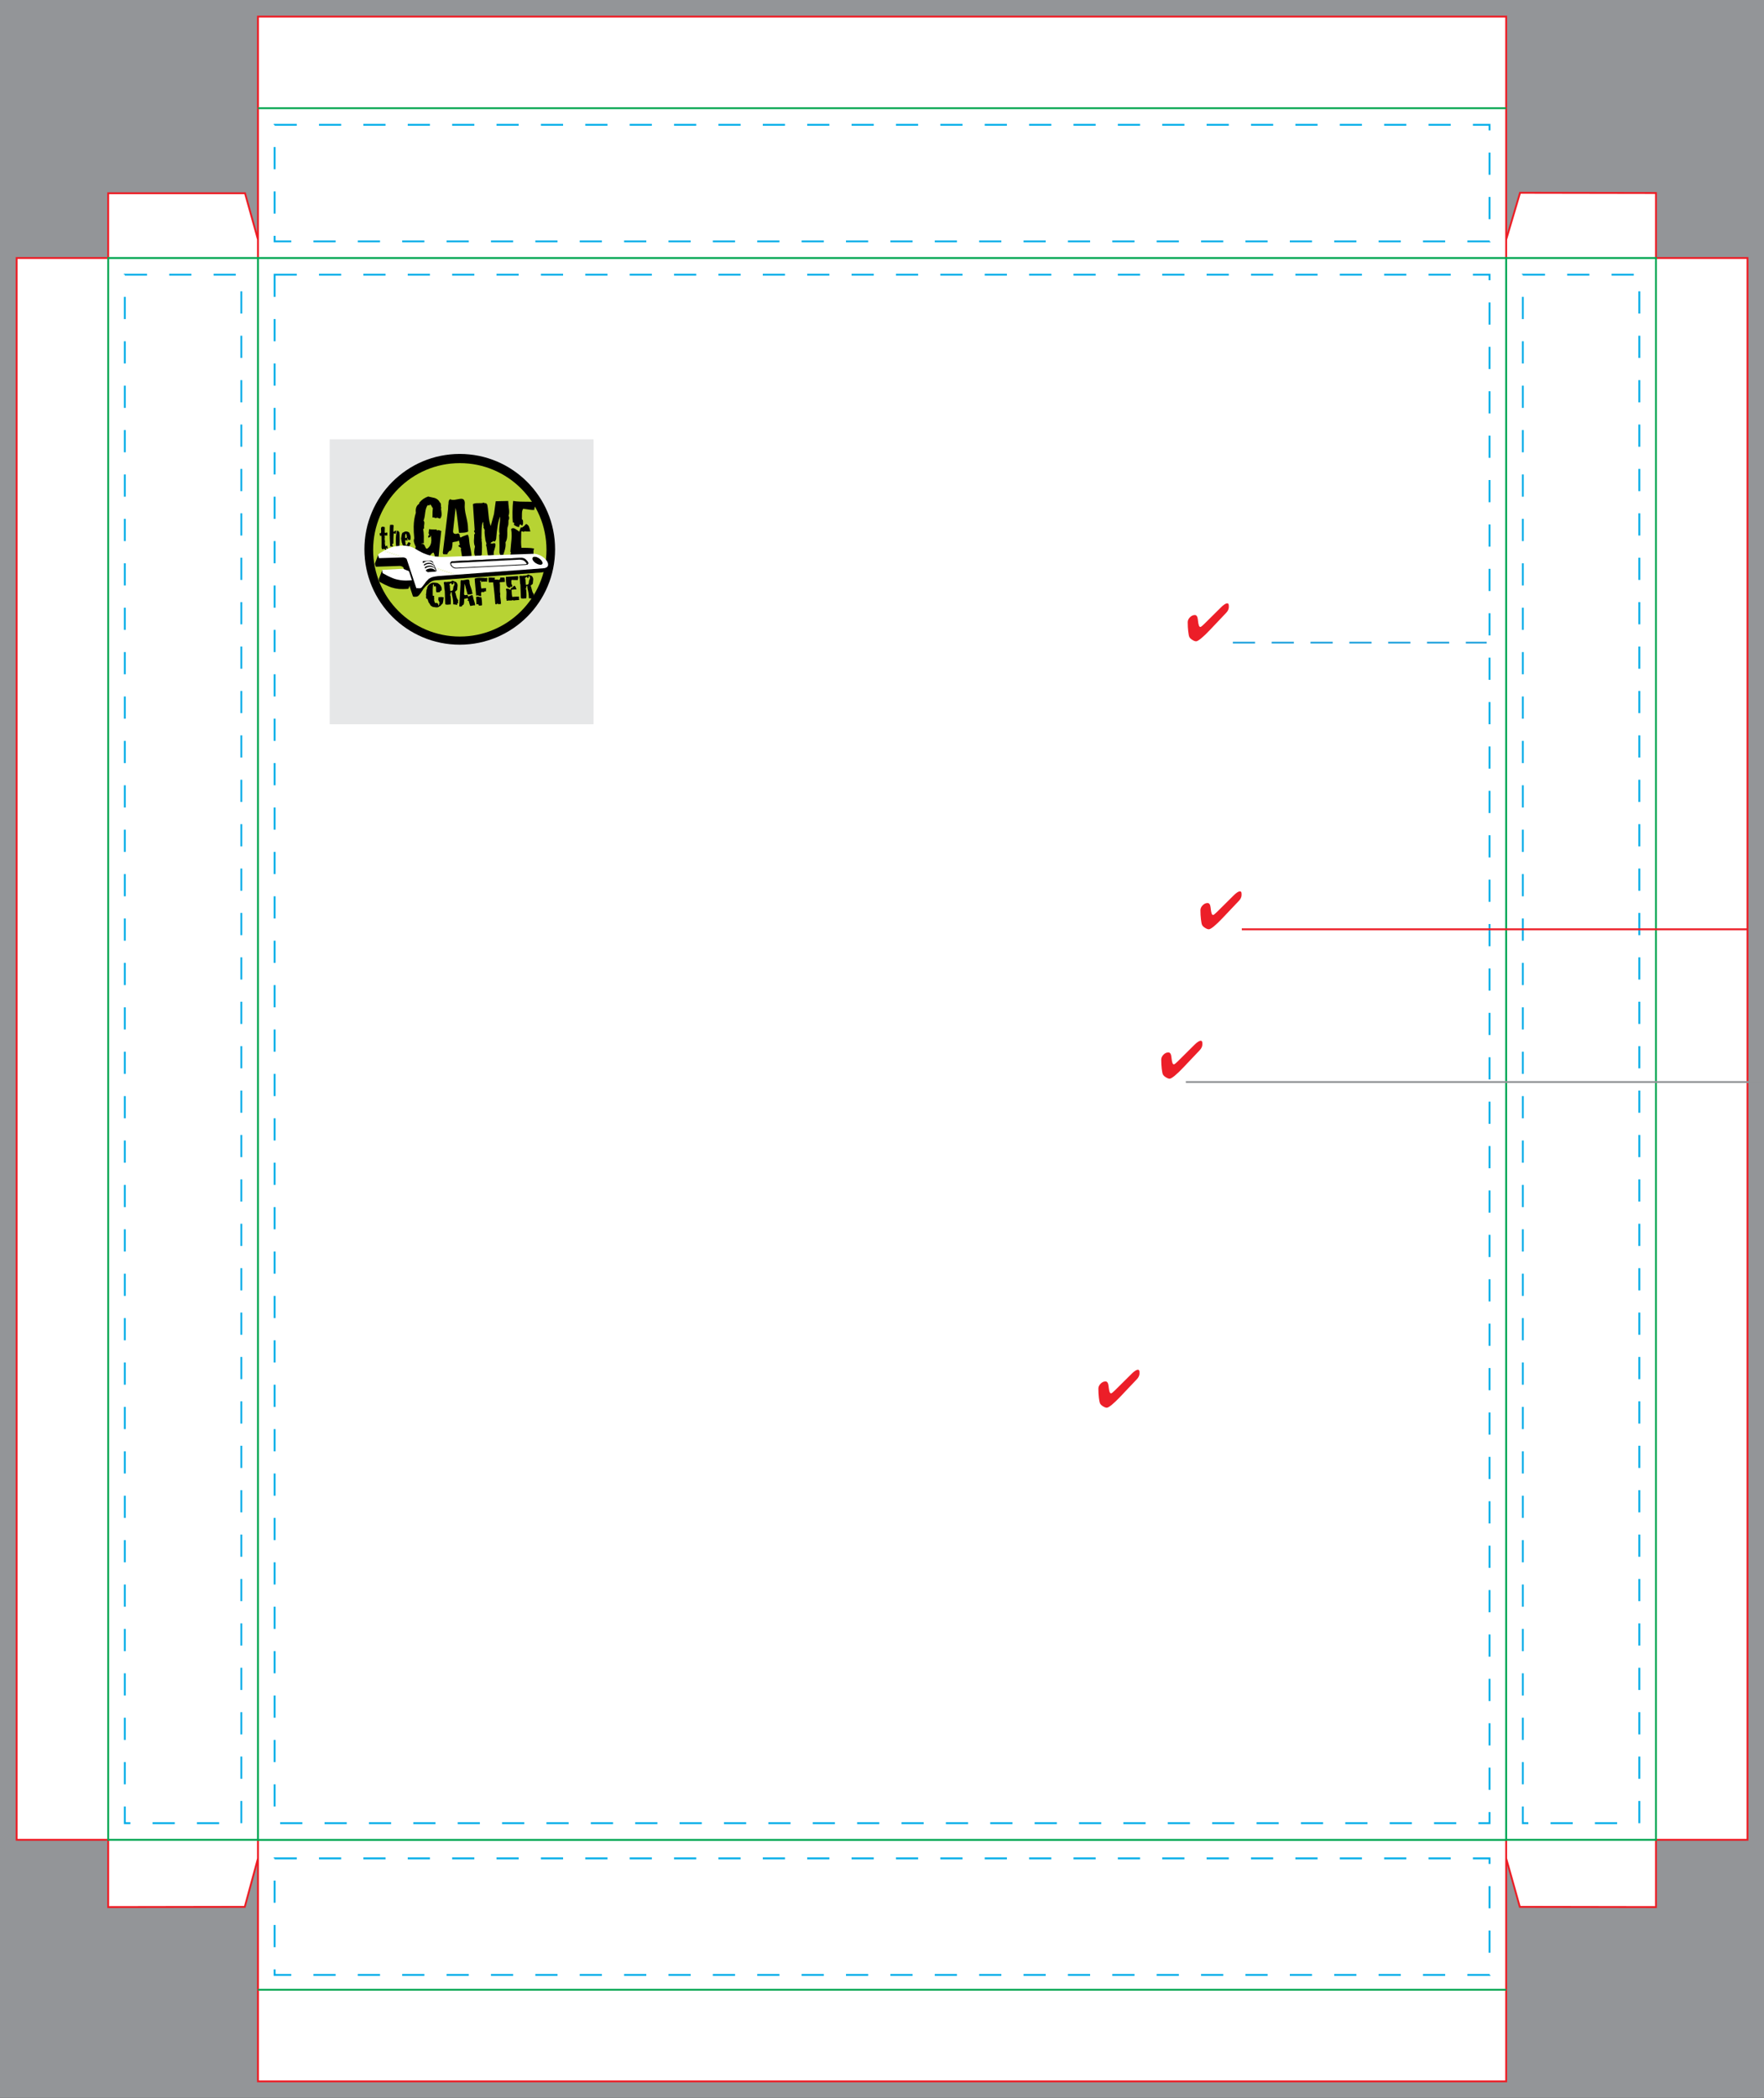 <svg version="1.1" xmlns="http://www.w3.org/2000/svg" xmlns:xlink="http://www.w3.org/1999/xlink" x="0px" y="0px" width="3975" height="4725" viewBox="0 0 3975 4725" enable-background="new 0 0 954 1134" xml:space="preserve"><rect x="0" y="0" width="3975" height="4725" fill="#333333" stroke="none"/><g transform="translate(-2.2737367544323206e-13, 0) scale(4.167)">
<g id="Borders">
	<rect fill="#939598" width="954" height="1134"/>
	<polygon fill="#FFFFFF" stroke="#ED1C24" stroke-miterlimit="10" points="945,994.469 895.5,994.469 895.5,1030.828    821.875,1030.703 814.5,1004.539 814.5,994.531 814.5,1075.531 814.5,1125.031 139.5,1125.031 139.5,994.531 139.5,1004.539    132.375,1030.703 58.5,1030.828 58.5,994.469 9,994.469 9,139.469 58.5,139.469 58.5,104.453 132.5,104.453 139.5,129.461    139.5,139.469 139.5,8.969 814.5,8.969 814.5,139.469 814.5,129.461 822,104.203 895.5,104.328 895.5,139.469 945,139.469  "/>
	<line fill="none" stroke="#00A651" stroke-miterlimit="10" x1="139.5" y1="58.469" x2="814.5" y2="58.469"/>
	<line fill="none" stroke="#00A651" stroke-miterlimit="10" x1="814.5" y1="139.469" x2="139.5" y2="139.469"/>
	<line fill="none" stroke="#00A651" stroke-miterlimit="10" x1="814.5" y1="994.531" x2="139.5" y2="994.531"/>
	<line fill="none" stroke="#00A651" stroke-miterlimit="10" x1="139.5" y1="1075.531" x2="814.5" y2="1075.531"/>
	<rect x="814.5" y="139.469" fill="none" stroke="#00A651" stroke-miterlimit="10" width="81" height="855"/>
	<rect x="58.5" y="139.469" fill="none" stroke="#00A651" stroke-miterlimit="10" width="81" height="855"/>
	<rect x="823.5" y="148.469" fill="none" stroke="#00ADE8" stroke-miterlimit="10" stroke-dasharray="12" width="63" height="837"/>
	<rect x="67.5" y="148.469" fill="none" stroke="#00ADE8" stroke-miterlimit="10" stroke-dasharray="12" width="63" height="837"/>
	<rect x="148.5" y="67.469" fill="none" stroke="#00ADE8" stroke-miterlimit="10" stroke-dasharray="12" width="657" height="63"/>
	<rect x="148.5" y="1004.5" fill="none" stroke="#00ADE8" stroke-miterlimit="10" stroke-dasharray="12" width="657" height="63"/>
	
		<rect x="148.499" y="148.469" fill="none" stroke="#00ADE8" stroke-miterlimit="10" stroke-dasharray="12" width="657" height="837"/>
</g>
<g id="Text">
	<line fill="none" stroke="#929497" x1="641.254" y1="584.874" x2="958.562" y2="584.874"/>
	
	
	
	
	
	
	
	
	
	
	
	
	
	
	
	
	
	
	
	
	
	
	
	<path fill="#EC1E28" d="M664.513,328.112c0,1.088-0.489,2.154-1.48,3.192l-0.152,0.154l-8.637,9.117   c-1.835,1.933-3.396,3.428-4.693,4.487c-1.289,1.051-2.204,1.583-2.732,1.583c-0.561,0-1.252-0.267-2.079-0.79   c-0.83-0.533-1.369-1.075-1.613-1.638c-0.208-0.464-0.395-1.456-0.575-2.97c-0.185-1.514-0.275-3.148-0.275-4.916   c0-0.96,0.402-1.852,1.205-2.667s1.688-1.225,2.652-1.225c0.925,0,1.476,0.845,1.652,2.531c0.019,0.198,0.033,0.344,0.037,0.435   c0.156,1.303,0.324,2.206,0.521,2.72c0.201,0.517,0.458,0.767,0.794,0.767c0.142,0,0.403-0.143,0.783-0.453   c0.38-0.302,0.844-0.713,1.369-1.239l8.882-8.809c0.742-0.747,1.408-1.312,1.996-1.694c0.585-0.385,1.089-0.577,1.497-0.577   c0.312,0,0.527,0.12,0.654,0.353c0.13,0.232,0.195,0.625,0.195,1.176V328.112z"/>
	<path fill="#EC1E28" d="M671.407,483.78c0,1.09-0.491,2.156-1.479,3.196l-0.159,0.149l-8.64,9.12   c-1.832,1.933-3.398,3.429-4.684,4.484c-1.298,1.056-2.203,1.582-2.73,1.582c-0.562,0-1.258-0.262-2.09-0.791   c-0.828-0.528-1.361-1.071-1.604-1.631c-0.208-0.468-0.403-1.459-0.582-2.972c-0.18-1.511-0.277-3.151-0.277-4.916   c0-0.958,0.402-1.852,1.207-2.667c0.798-0.819,1.685-1.224,2.656-1.224c0.919,0,1.47,0.84,1.648,2.533   c0.017,0.193,0.034,0.343,0.042,0.436c0.146,1.298,0.324,2.203,0.519,2.716c0.193,0.517,0.46,0.77,0.798,0.77   c0.138,0,0.401-0.153,0.783-0.455c0.38-0.305,0.832-0.716,1.367-1.241l8.877-8.808c0.744-0.749,1.413-1.314,2.003-1.696   c0.583-0.382,1.08-0.575,1.488-0.575c0.311,0,0.528,0.117,0.661,0.354c0.132,0.229,0.195,0.621,0.195,1.17V483.78z"/>
	<path fill="#EC1E28" d="M650.2,564.533c0,1.093-0.49,2.159-1.48,3.195l-0.152,0.159l-8.645,9.113   c-1.832,1.934-3.396,3.428-4.687,4.484c-1.293,1.053-2.203,1.585-2.735,1.585c-0.561,0-1.253-0.27-2.081-0.792   c-0.83-0.527-1.363-1.072-1.606-1.632c-0.208-0.471-0.396-1.462-0.582-2.976c-0.177-1.511-0.268-3.148-0.268-4.913   c0-0.962,0.402-1.849,1.197-2.667c0.802-0.819,1.688-1.227,2.659-1.227c0.926,0,1.475,0.846,1.647,2.535   c0.022,0.195,0.03,0.338,0.042,0.435c0.147,1.3,0.325,2.202,0.52,2.714c0.195,0.514,0.458,0.773,0.791,0.773   c0.145,0,0.401-0.149,0.786-0.455c0.381-0.305,0.837-0.718,1.37-1.237l8.875-8.815c0.745-0.747,1.418-1.309,2.001-1.693   c0.588-0.383,1.087-0.575,1.496-0.575c0.308,0,0.521,0.117,0.656,0.351c0.134,0.232,0.195,0.627,0.195,1.176V564.533z"/>
	<path fill="#EC1E28" d="M616.21,742.378c0,1.092-0.489,2.154-1.477,3.19l-0.153,0.152l-8.643,9.124   c-1.835,1.93-3.398,3.426-4.689,4.481c-1.285,1.06-2.201,1.581-2.734,1.581c-0.556,0-1.253-0.258-2.084-0.788   c-0.827-0.526-1.36-1.072-1.604-1.633c-0.206-0.464-0.396-1.45-0.582-2.97c-0.18-1.517-0.274-3.154-0.274-4.919   c0-0.962,0.399-1.849,1.204-2.667c0.804-0.815,1.685-1.225,2.656-1.225c0.921,0,1.469,0.844,1.65,2.534   c0.013,0.194,0.03,0.338,0.044,0.435c0.146,1.3,0.321,2.203,0.515,2.713c0.195,0.523,0.458,0.773,0.8,0.773   c0.136,0,0.399-0.152,0.781-0.455c0.38-0.305,0.84-0.718,1.366-1.237l8.878-8.809c0.742-0.754,1.415-1.319,2.001-1.695   c0.587-0.391,1.084-0.579,1.498-0.579c0.306,0,0.526,0.117,0.653,0.357c0.132,0.228,0.193,0.621,0.193,1.17V742.378z"/>
	<line fill="none" stroke="#EC1E28" x1="671.534" y1="502.312" x2="945.001" y2="502.312"/>
	<line fill="none" stroke="#2BA6DE" stroke-dasharray="12,9" x1="666.689" y1="347.363" x2="803.943" y2="347.363"/>
	<rect x="178.289" y="237.484" fill="#E6E7E8" width="142.701" height="154"/>
	<g>
		<path fill-rule="evenodd" clip-rule="evenodd" d="M300.173,296.919c0,28.472-23.083,51.553-51.553,51.553    c-28.471,0-51.553-23.081-51.553-51.553c0-28.476,23.082-51.554,51.553-51.554C277.091,245.365,300.173,268.443,300.173,296.919z"/>
		<circle fill-rule="evenodd" clip-rule="evenodd" fill="#B7D333" cx="248.657" cy="297.202" r="46.867"/>
		<g>
			<path d="M238.623,286.983c-0.65,5.742-1.133,10.36-1.456,13.841l-2.135,0.094c0.03-0.116,0.044-0.248,0.048-0.393     c0.003-0.26-0.091-0.604-0.288-1.031c-0.197-0.423-0.31-0.694-0.337-0.81c-0.551,0.081-1.081,0.465-1.587,1.149     c-0.505,0.688-0.964,1.032-1.369,1.026c-0.234-0.007-0.495-0.069-0.782-0.189c-0.384,0.254-0.877,0.364-1.49,0.326     c-0.548-0.099-1.086-0.179-1.608-0.247c-0.018-0.728-0.731-1.363-2.146-1.911c0.006-0.291-0.142-0.723-0.437-1.296     c-0.295-0.572-0.44-0.972-0.436-1.205c0.003-0.26,0.108-0.477,0.317-0.649c-0.03-0.085-0.269-0.629-0.716-1.627     c-0.306-0.731-0.455-1.358-0.447-1.879c0.007-0.406,0.1-0.783,0.283-1.128c-0.25-2.476-0.36-4.599-0.328-6.37     c0.045-2.731,0.434-5.24,1.175-7.524c-0.053-0.351-0.078-0.7-0.073-1.048c0.033-1.831,0.667-3.096,1.895-3.804l0.012-0.567     c1.219-1.549,2.821-2.67,4.807-3.363c1.191,0.283,2.376,0.55,3.562,0.805c1.33,0.458,2.247,1.243,2.75,2.356     c0.402,0.24,0.6,0.724,0.588,1.445c-0.014,0.818,0.079,1.343,0.278,1.578l-0.223,0.256c0.232,1.72,0.348,2.769,0.34,3.144     c-0.02,1.107-0.309,1.886-0.868,2.341c-0.203-0.001-0.738-0.184-1.603-0.55c-0.209,0.2-0.43,0.298-0.66,0.294     c-0.118-0.001-0.329-0.065-0.63-0.187c-0.302-0.121-0.558-0.18-0.76-0.183c-0.145-0.003-0.291,0.021-0.437,0.076     c-0.019-2.294,0.055-4.008,0.218-5.139c-0.23-0.149-0.463-0.492-0.701-1.015c-0.239-0.528-0.547-0.825-0.922-0.888     c-0.237,0.288-0.344,0.475-0.317,0.563l-0.779-0.275c-0.71,0.772-1.184,2.116-1.418,4.029c-0.243,2.207-0.542,3.667-0.902,4.388     c0.312,0.326,0.466,0.778,0.453,1.36c-0.002,0.201-0.037,0.538-0.104,0.999c-0.067,0.465-0.101,0.815-0.104,1.048     c-0.003,0.261,0.018,0.494,0.076,0.696l-0.533,0.515c0.215,0.992,0.34,2.245,0.374,3.757c-0.021,1.277-0.031,2.556-0.021,3.834     c-0.031,0-0.278,0.011-0.742,0.034c-0.29-0.008-0.498,0.092-0.615,0.293c0.173-0.026,0.334-0.039,0.478-0.034     c0.64,0.008,1.141,0.461,1.502,1.354c0.365,0.892,0.676,1.342,0.938,1.348c0.291,0.001,0.688-0.267,1.192-0.813     c0.856-0.913,1.3-2.171,1.327-3.768c0.015-0.785-0.073-1.629-0.262-2.532c-0.204,0.111-0.312,0.4-0.32,0.865     c-0.464-0.006-0.758,0.09-0.877,0.29c-0.201-0.061-0.286-0.222-0.252-0.481c0.033-0.378,0.051-0.584,0.051-0.612     c0.354-0.107,0.527-0.267,0.534-0.468c0-0.088-0.062-0.251-0.189-0.486c-0.125-0.233-0.186-0.422-0.186-0.569     c0-0.114,0.034-0.23,0.093-0.347l0.203-1.697c0.638,0.188,2.017,0.266,4.14,0.249c-0.062,0.14,0.022,0.333,0.253,0.566     c0.204-0.2,0.423-0.299,0.657-0.291c0.173,0.003,0.433,0.079,0.777,0.23C238.231,286.904,238.475,286.981,238.623,286.983z"/>
			<path d="M254.891,301.996c-0.405-0.18-0.839-0.272-1.302-0.283c-0.409-0.006-0.963,0.071-1.664,0.234     c-0.789,0.161-1.327,0.253-1.617,0.278c-0.312-0.616-0.527-1.461-0.652-2.541c-0.234-1.572-0.384-2.46-0.436-2.669     c0.091-0.172,0.137-0.317,0.137-0.429c0.006-0.322-0.244-0.609-0.747-0.867c-0.507-0.252-0.756-0.455-0.752-0.601     c0.002-0.169,0.295-0.428,0.883-0.768c-0.141-0.176-0.246-0.533-0.311-1.071c-0.061-0.539-0.195-0.898-0.395-1.077     c-0.354,0.315-0.931,0.516-1.732,0.602c-0.801,0.091-1.333,0.219-1.596,0.387c0.017,2.268-0.356,3.79-1.124,4.559     c-0.406-0.093-0.716,0.063-0.924,0.468c-0.301,0.488-0.554,0.773-0.758,0.856l0.256,0.31c-0.234,0.2-0.615,0.282-1.136,0.244     c-0.813-0.044-1.249-0.065-1.307-0.065l-0.247-0.792l2.839-23.534c0.027-1.482,0.101-2.488,0.225-3.007     c-0.036-1.31,0.268-2.119,0.911-2.426c0.404,0.268,0.911,0.407,1.52,0.419c0.497,0.009,1.267-0.095,2.315-0.311     c1.054-0.213,1.78-0.32,2.187-0.314c1.423,0.027,2.044,1.054,1.868,3.085c-0.145,1.625,0.109,3.767,0.76,6.422     c0.679,2.862,1.007,5.004,0.983,6.429c-0.01,0.432,0.135,1.337,0.099,1.771c-0.617,0.338-1.403,0.544-2.363,0.612     c-0.844,0.045-1.704,0.091-2.575,0.131c-0.224-2.213-0.614-4.877-0.84-7.063c-0.273-2.62-0.615-4.773-1.023-6.469l-1.347,12.446     c-0.103,1.075,0.382,1.623,1.458,1.64c0.349,0.006,0.681-0.076,1.007-0.245c0.261-0.082,0.624,0.112,1.08,0.585     c-0.018,0.9,0.163,1.441,0.537,1.624c0.472-0.312,1.086-0.607,1.846-0.888c0.672-0.247,1.334-0.483,1.977-0.705     c0.366,0.501,0.603,1.244,0.704,2.236c0.119,1.397,0.208,2.214,0.262,2.444c0.049,0.555,0.274,1.749,0.678,3.589     c0.297,1.455,0.436,2.637,0.422,3.537C254.991,301.214,254.954,301.619,254.891,301.996z"/>
			<path d="M274.965,281.233c-0.032,0.088-0.04,0.597-0.024,1.526c-0.015,0.756-0.109,1.32-0.291,1.695     c-0.216,0.579-0.328,1.407-0.349,2.481c-0.004,0.233,0.003,0.596,0.024,1.089c-0.009,0.497-0.014,0.858-0.017,1.09     c-0.032,1.831-0.346,3.16-0.943,3.993c0.052,0.47,0.073,0.933,0.069,1.397c-0.026,1.453-0.524,3.408-1.496,5.863     c-0.264,0.084-0.484,0.121-0.659,0.119c-0.348-0.008-0.598-0.21-0.753-0.604c-0.153-0.395-0.297-0.767-0.436-1.118     c0.094-2.234,0.048-5.492-0.142-9.769l0.267-0.258c-0.192-0.755-0.277-1.601-0.262-2.53c0.011-0.67,0.095-1.642,0.244-2.918     c0.155-1.276,0.236-2.236,0.247-2.874c0.009-0.407-0.003-0.797-0.021-1.176c-1.002,2.396-1.711,6.451-2.126,12.169l-0.366,0.866     c-0.121,0.291-0.37,0.447-0.747,0.469c-0.114-0.204-0.229-0.309-0.343-0.311c-0.088-0.004-0.242,0.103-0.463,0.318     c-0.224,0.214-0.407,0.305-0.55,0.274l-0.578,0.512c0.256,0.325,0.807,0.363,1.657,0.119c0.668-0.195,1.014,0.059,1.032,0.757     c0.019,0.58-0.14,1.363-0.475,2.347c-0.338,0.979-0.509,1.718-0.518,2.214c-0.006,0.35,0.032,0.698,0.113,1.045l-3.016,0.472     c-0.28-0.585-0.489-1.57-0.627-2.953c-0.133-1.378-0.344-2.368-0.624-2.952c0.177-0.199,0.268-0.415,0.271-0.649     c0.003-0.204-0.077-0.51-0.245-0.918c-0.166-0.413-0.262-0.718-0.29-0.924c-0.023-0.318-0.125-1.093-0.309-2.315     c-0.128-0.988-0.189-1.764-0.18-2.312c0.006-0.292,0.026-0.554,0.058-0.787c0.003-0.201-0.11-0.501-0.333-0.9     c-0.227-0.395-0.338-0.68-0.332-0.854c0-0.145,0.06-0.272,0.177-0.388c-0.2-0.238-0.28-0.645-0.24-1.224     c0.039-0.583-0.043-0.991-0.24-1.224c-0.428,1.123-0.655,2.646-0.689,4.562c-0.016,2.674-0.043,4.217-0.078,4.621l0.301,0.271     l-0.309,0.251c0.213,1.049,0.309,2.391,0.28,4.016c-0.079,2.935-0.116,4.3-0.114,4.101c-0.413,0.367-0.982,0.548-1.71,0.535     c-0.899-0.014-1.513,0.063-1.834,0.229c-0.365-0.646-0.542-1.476-0.523-2.491c0.012-0.786,0.146-1.742,0.399-2.873     c-0.396-0.736-0.582-1.753-0.561-3.062c0.007-0.321,0.046-0.927,0.119-1.83c0.043-0.722,0.05-1.261,0.029-1.61     c0.291-0.14,0.44-0.295,0.442-0.472c0.004-0.116-0.087-0.315-0.273-0.594c-0.184-0.276-0.274-0.489-0.274-0.637     c0.004-0.173,0.123-0.345,0.358-0.517l-0.94-14.099c0.561-0.367,1.465-0.541,2.714-0.52c1.365,0.054,2.299-0.02,2.793-0.21     c0.09-0.061,0.191-0.087,0.308-0.087c0.119,0.005,0.252,0.072,0.411,0.205c0.158,0.132,0.265,0.201,0.323,0.201     c0.116,0.001,0.219-0.084,0.311-0.259l0.813,0.803c0.274,1.022,0.531,3.002,0.774,5.939c0.246,2.534,0.633,4.447,1.167,5.735     c0.713-2.574,1.299-4.731,1.765-6.465l0.946-6.901l6.758-0.147c0.026,0.376,0.108,2.399,0.291,3.566     c0.154,1.018,0.229,1.847,0.217,2.486c-0.01,0.728-0.123,1.381-0.339,1.957c0.225,0.324,0.338,0.732,0.329,1.223     C275.328,280.516,275.201,280.917,274.965,281.233z"/>
			<path d="M288.831,296.514l0.001-0.045c-0.179,0.373-0.291,0.809-0.326,1.302c-0.034,0.319-0.044,0.768-0.024,1.35     c0.017,0.667,0.024,1.133,0.021,1.397c-0.234-0.005-1.163-0.022-2.79-0.048c-0.989-0.017-1.875,0.069-2.664,0.261l-0.813-0.886     c-0.239,0.227-0.328,0.414-0.273,0.56c-0.143-0.03-0.813-0.041-2.004-0.033c-0.929-0.014-1.626-0.118-2.085-0.297     c-0.477,0.489-1.028,0.477-1.659-0.027c-0.229-0.177-0.252-0.477-0.073-0.894c0.183-0.419,0.129-0.731-0.155-0.941     c0.043-0.927,0.171-2.366,0.377-4.311c0.205-1.738,0.312-3.104,0.329-4.091c0.021-1.338-0.07-2.619-0.281-3.841     c0.327-0.314,0.69-0.468,1.098-0.46c0.467,0.005,1.015,0.234,1.646,0.683c0.886,0.62,1.352,0.938,1.378,0.938l0.254,0.308     c0.033-0.088,0.186-0.55,0.459-1.388c0.156-0.548,0.381-0.907,0.675-1.079l0.257,0.267c0.117-0.055,0.498-0.326,1.148-0.809     c0.495-0.343,0.904-1.149,1.194-1.14c0.322,0.001,0.619,0.184,0.906,0.538c0.489,0.266,0.797,1.313,0.95,1.851     c0.15,0.542,0.294,1.074,0.432,1.602c-1.307,0.035-2.385,0-3.226-0.101c-0.208,0.317-0.5,0.363-0.875,0.139     c-0.373-0.222-0.649-0.191-0.829,0.092c-0.009,0.525-0.027,1.473-0.049,2.836c-0.052,1.219-0.065,2.178-0.047,2.877     c0.01,1.076,0.08,2.064,0.209,2.966c0.231,0.006,1.336,0.025,3.312,0.059C286.672,296.171,287.847,296.291,288.831,296.514z      M288.923,275.63c-0.262,0.026-0.55,0.035-0.871,0.03c-0.668-0.011-1.554-0.118-2.653-0.309     c-1.365-0.195-2.191-0.311-2.481-0.346c-0.417,0.602-0.632,1.456-0.654,2.561c-0.04,2.383-0.04,3.415-0.007,3.095     c0.403,0.239,0.599,0.681,0.586,1.319c-0.044,0.871-0.05,1.323-0.021,1.351c-0.204,0.083-0.312,0.372-0.32,0.865     c-0.319-0.12-0.648-0.359-0.989-0.714c-0.459-0.444-0.702,1.06-0.667,0.686l-0.278,0.894l-0.256-0.265     c-0.235,0.025-0.632-0.098-1.192-0.369c-0.565-0.273-0.958-0.521-1.187-0.762c0.009-0.465,0.085-0.725,0.231-0.782l-0.555-0.617     l-0.267,0.385c-0.328-3.029-0.247-8.689,0.152-11.88c1.104,0.19,2.323,0.315,3.659,0.367c0.902,0.044,2.163,0.065,3.792,0.065     c1.861,0.002,3.2,0.008,4.013,0.022c0.34,0.324,0.509,0.751,0.5,1.273c-0.002,0.321-0.094,0.836-0.265,1.542     C289.018,274.755,288.929,275.279,288.923,275.63z"/>
		</g>
		<g>
			<path d="M239.932,322.872v-0.023c0,0.015-0.076,0.658-0.225,1.923c-0.076,0.777-0.262,1.389-0.562,1.834l-0.19-0.152     c-0.353,0.738-0.832,1.189-1.443,1.349c-0.291,0.306-0.711,0.476-1.259,0.509c-0.326,0.02-1.078-0.077-2.257-0.284     c-0.571-0.354-0.883-0.552-0.938-0.59c-0.36-0.268-0.53-0.541-0.512-0.821c-0.346-0.352-0.835-0.984-1.018-1.773     c-0.222-0.875-0.356-0.921-0.563-1.231c-0.329,0.244-0.448-0.271-0.637-0.582l0.171-0.129c-0.106-0.079-0.165-0.167-0.171-0.264     c-0.003-0.068,0.029-0.169,0.087-0.306c0.062-0.134,0.093-0.234,0.086-0.304c-0.008-0.108-0.071-0.205-0.197-0.278     c0.133-0.688,0.253-1.719,0.362-3.092c0.234-0.126,0.344-0.366,0.332-0.727c-0.012-0.356,0.04-0.596,0.153-0.711     c0.552-1.113,1.456-1.863,2.705-2.252c0.069,0.008,0.402,0.001,1.003-0.017c0.411-0.01,0.724,0.025,0.934,0.111     c0.375-0.065,0.75,0.027,1.123,0.267c0.324,0.245,0.65,0.488,0.97,0.732c0.606,0.655,0.934,1.4,0.982,2.226     c0.015,0.272-0.003,0.566-0.053,0.872c-0.448-0.012-0.765,0.279-0.954,0.888l-1.742,0.163c-0.186-0.265-0.296-0.62-0.32-1.062     c-0.009-0.151-0.006-0.373,0-0.662c0.007-0.294,0.009-0.513,0-0.664c-0.027-0.456-0.133-0.813-0.322-1.083l-0.522,0.301     c-0.213-0.084-0.32-0.208-0.33-0.374c-0.003-0.055,0.004-0.137,0.024-0.239c0.02-0.108,0.029-0.178,0.026-0.221     c-0.01-0.178-0.171-0.285-0.482-0.328c-0.213,1.963-0.277,3.98-0.191,6.049c0.055,0.067,0.221,0.111,0.496,0.14     c0.226,0.026,0.341,0.098,0.346,0.205c0.005,0.044-0.007,0.099-0.041,0.17l-0.171,0.134c0.091,0.145,0.149,0.354,0.165,0.614     c0.006,0.135,0.003,0.347-0.016,0.633c-0.018,0.285-0.022,0.497-0.015,0.632c0.026,0.413,0.128,0.726,0.314,0.938     c-0.018,0.302,0.107,0.512,0.369,0.619c0.167-0.064,0.319-0.098,0.459-0.107c0.53-0.034,0.898,0.259,1.106,0.867     c0.001,0.016-0.003,0.117-0.006,0.314c0.006,0.111,0.061,0.181,0.166,0.218c0.232-0.14,0.346-0.388,0.343-0.748     c-0.005-0.413,0.048-0.679,0.158-0.795c-0.028-0.193-0.141-0.471-0.343-0.831c-0.203-0.364-0.306-0.645-0.321-0.854     c-0.012-0.219,0.055-0.43,0.194-0.63c-0.122-0.039-0.176-0.116-0.167-0.243c0.006-0.195,0.009-0.298,0.009-0.311     C237.992,322.659,238.958,322.652,239.932,322.872z"/>
			<path d="M247.821,324.489H247.8c-0.103,0.197-0.132,0.484-0.1,0.854c0.049,0.524,0.075,0.794,0.075,0.806     c-0.078,0.032-0.188-0.009-0.319-0.116c-0.202,0.077-0.302,0.205-0.289,0.383c0,0.027,0.012,0.071,0.032,0.133     c0.001,0.077,0.007,0.129,0.007,0.154c0.009,0.14-0.034,0.246-0.125,0.317c-0.232-0.128-0.537-0.21-0.912-0.249     c-0.38-0.034-0.74-0.068-1.075-0.099c-0.006-1.748-0.241-3.462-0.707-5.129c0,0.012-0.009-0.157-0.031-0.521     c0.003-0.256-0.055-0.438-0.173-0.548l-0.159,0.143c-0.003-0.026,0.048-0.073,0.157-0.151c0.108-0.078,0.162-0.156,0.155-0.233     c-0.004-0.038-0.014-0.076-0.032-0.111l-0.175-0.126c-0.297,0.096-0.434,0.336-0.413,0.716c0.016,0.257-0.088,0.438-0.303,0.539     c0.084,0.061,0.126,0.139,0.129,0.226c0.006,0.052-0.001,0.125-0.021,0.216c-0.02,0.088-0.027,0.158-0.022,0.213     c0.004,0.111,0.068,0.206,0.183,0.276c0.006,0.078,0.044,0.771,0.12,2.079c0.049,0.833,0.024,1.54-0.067,2.124l0.019,0.326     c-0.113-0.004-0.243-0.002-0.384,0.003c-0.158,0.012-0.39,0.035-0.691,0.073c-0.298,0.037-0.524,0.058-0.666,0.067     c-0.589,0.033-1.004-0.067-1.242-0.297l-0.248-7.181c-0.117-0.351-0.194-0.844-0.23-1.472l-0.079-1.386     c-0.057-0.678-0.143-1.199-0.261-1.564c0.05-0.25,0.267-0.384,0.649-0.405c0.24-0.014,0.559,0.017,0.964,0.099     c0.186-0.085,0.447-0.14,0.783-0.162c0.094-0.009,0.247-0.009,0.454-0.009c0.223-0.012,0.382-0.022,0.477-0.027     c0.625-0.034,1.034-0.226,1.238-0.573c0.29-0.005,0.602,0.088,0.941,0.272c0.335,0.188,0.634,0.289,0.89,0.295     c0.679,0.398,1.043,1.059,1.1,1.984c0.012,0.206-0.07,1.02-0.244,2.444l-1.164,1.011c0.198,0.363,0.436,1.151,0.713,2.372     C246.991,323.269,247.344,324.015,247.821,324.489z M245.669,316.317l0.024,0.017c0.023,0.088,0.012-0.227-0.03-0.94     c-0.019-0.347-0.146-0.597-0.381-0.752c-0.131,0.187,0.02,0.275-0.044,0.708c-0.059,0.436-0.318,0.314-0.467,0.502     c-0.399,0-0.49,0.241-0.578-0.14c-0.178-0.621-0.333-0.566-0.335-0.577l-0.169,0.101c-0.062,0.055-0.131,0.116-0.206,0.187     c-0.075,0.07-0.154,0.09-0.234,0.072c0.004,0.078-0.032,0.197-0.111,0.362c-0.08,0.166-0.116,0.277-0.113,0.343     c0.009,0.117,0.099,0.201,0.28,0.256c-0.033,0.258-0.041,0.529-0.027,0.811c0.011,0.152,0.046,0.506,0.111,1.054     c0.073,0.433,0.102,0.805,0.086,1.112c0.146,0.005,0.281,0.005,0.409-0.001c0.559-0.033,0.921-0.255,1.089-0.662     c0.056-0.117,0.12-0.548,0.19-1.284C245.224,316.932,245.393,316.539,245.669,316.317z"/>
			<path d="M256.873,327.278c-0.229-0.067-0.469-0.089-0.725-0.074c-0.223,0.012-0.523,0.069-0.899,0.166     c-0.429,0.102-0.721,0.166-0.877,0.186c-0.195-0.257-0.343-0.623-0.448-1.091c-0.186-0.686-0.296-1.071-0.332-1.159     c0.045-0.078,0.063-0.145,0.061-0.198c-0.009-0.14-0.159-0.256-0.44-0.35c-0.288-0.09-0.431-0.172-0.434-0.235     c-0.003-0.076,0.146-0.2,0.458-0.372c-0.085-0.075-0.152-0.228-0.206-0.465c-0.055-0.233-0.138-0.384-0.256-0.456     c-0.183,0.154-0.491,0.266-0.926,0.337c-0.436,0.067-0.722,0.145-0.865,0.233c0.091,0.994,0,2.748-0.392,3.116     c-0.224-0.024-0.385,0.055-0.491,0.244c-0.147,0.225-0.275,0.362-0.382,0.408l0.149,0.123c-0.124,0.101-0.327,0.149-0.612,0.154     c-0.447,0.012-0.685,0.019-0.718,0.02l-0.164-0.339l0.672-11.546c-0.037-0.652-0.03-1.097,0.017-1.33     c-0.065-0.576,0.075-0.946,0.417-1.107c0.231,0.104,0.512,0.143,0.846,0.125c0.27-0.016,0.693-0.089,1.258-0.227     c0.566-0.136,0.963-0.209,1.187-0.223c0.779-0.044,1.156,0.383,1.128,1.285c-0.023,0.72,0.192,1.653,0.643,2.797     c0.471,1.231,0.722,2.164,0.759,2.794c0.012,0.19,0.269,0.6,0.265,0.794c-0.329,0.172-0.752,0.291-1.275,0.361     c-0.461,0.055-0.927,0.108-1.406,0.16c-0.199-0.966-0.652-2.139-0.85-3.095c-0.244-1.142-0.506-2.076-0.786-2.81l-0.305,5.537     c-0.019,0.477,0.268,0.698,0.856,0.664c0.189-0.01,0.372-0.061,0.542-0.148c0.143-0.046,0.344,0.026,0.611,0.215     c0.023,0.399,0.141,0.632,0.354,0.694c0.246-0.155,0.573-0.311,0.978-0.461c0.36-0.136,0.713-0.267,1.057-0.388     c0.221,0.206,0.372,0.525,0.466,0.955c0.113,0.614,0.189,0.966,0.227,1.069c0.046,0.241,0.211,0.761,0.497,1.554     c0.214,0.629,0.332,1.145,0.355,1.54C256.897,326.927,256.894,327.107,256.873,327.278z"/>
			<path d="M263.472,314.178h0.022c-0.19,0.281-0.434,0.335-0.732,0.16c-0.063-0.012-0.352,0.006-0.862,0.049     c-0.428,0.025-0.741,0.001-0.938-0.063c-0.045,0.006-0.142,0.052-0.277,0.142c-0.14,0.096-0.239,0.139-0.305,0.144     c-0.094,0.009-0.149-0.075-0.158-0.243c-0.003-0.022-0.009-0.134-0.019-0.324c-0.007-0.128-0.07-0.216-0.183-0.261l-0.298,0.232     c-0.091,0.068-0.137,0.14-0.131,0.217c0.003,0.063,0.058,0.154,0.162,0.271c0.101,0.116,0.162,0.2,0.18,0.247     c0.003,0.042,0.037,0.619,0.101,1.732c0.023,0.71,0.156,1.273,0.387,1.695c0.058-0.067,0.205-0.105,0.436-0.109     c0.232-0.008,0.384-0.058,0.46-0.153c0.152,0.13,0.402,0.141,0.756,0.023c0.354-0.118,0.609-0.081,0.764,0.119l-0.047,1.701     c-0.145-0.02-0.358-0.088-0.635-0.211c-0.082,0.247-0.241,0.405-0.476,0.467c-0.097,0.034-0.365,0.06-0.81,0.085     c0.012-0.078-0.058-0.156-0.209-0.236c-0.433,0.206-0.598,0.696-0.489,1.475c0.012-0.079,0.027,0.057,0.048,0.402     c0.013,0.216-0.033,0.376-0.14,0.471c-0.271,0.04-0.612-0.021-1.03-0.181c-0.415-0.162-0.714-0.239-0.889-0.229     c-0.078,0.004-0.153,0.015-0.213,0.032l-0.448,0.14l-0.716-7.77l-0.085-1.48c0.594-0.2,1.331-0.328,2.208-0.378     c0.685-0.04,1.581-0.034,2.687,0.017c0.07-0.145,0.201,0.044,0.363,0.038c0.079-0.006,0.198,0.003,0.36,0.025     c0.161,0.022,0.283,0.032,0.364,0.027c0.093-0.005,0.18-0.023,0.257-0.052l0.113-0.125c0.326,0.097,0.496,0.27,0.51,0.51     c0.008,0.104-0.026,0.28-0.092,0.527c-0.062,0.248-0.093,0.438-0.086,0.565C263.389,313.989,263.419,314.093,263.472,314.178z      M260.674,327.145c-0.168,0.088-0.432,0.139-0.783,0.163c-0.46,0.026-0.737,0.05-0.834,0.067     c-0.049-0.048-0.11-0.009-0.213-0.414c-0.067-0.267-0.235-0.393-0.503-0.375c-0.065,0.002-0.142,0.014-0.237,0.03l-0.432,0.027     l-0.229-3.934c0.236-0.114,0.527-0.183,0.877-0.204c0.335-0.019,0.632,0.015,0.891,0.101c-0.004,0.145,0.199,0.206,0.611,0.176     l0.456-0.027C260.546,323.862,260.714,325.857,260.674,327.145z"/>
			<path d="M273.027,314.516l0.024,0.019c-0.226-0.015-0.946,0.035-1.501,0.103c-0.476,0.056-0.835,0.064-1.076,0.026     c-0.231,0.155-0.317,0.366-0.252,0.629l0.147,0.088c-0.122,0.114-0.165,0.198-0.126,0.261l0.126,0.126     c-0.029,2.28-0.035,3.54-0.019,3.784c0.032,0.603,0.104,1.131,0.209,1.59c-0.094,0.288-0.131,0.619-0.108,0.99     c0.014,0.241,0.07,0.628,0.172,1.156c0.106,0.527,0.241,2.262,0.258,2.533c0.011,0.201,0.008,0.397-0.014,0.576     c-0.221,0.091-0.457,0.143-0.711,0.16c-0.431,0.024-0.891-0.063-1.385-0.268c-0.058,0.055-0.126,0.112-0.204,0.176     c-0.075,0.063-0.095,0.133-0.058,0.208c-0.159,0.043-0.379-0.019-0.662-0.195c-0.151-2.308-0.561-7.008-1.173-11.757     c-0.216,0.193-0.612,0.032-1.023,0.083c-0.492,0.053-0.975-0.023-1.162,0.065c-0.239-0.256-0.186-0.333-0.208-0.753     c-0.026-0.41-0.159-1.421-0.052-1.843c0.021-0.093,0.914-0.04,1.439-0.084c0.716-0.04,0.875,0.129,0.922,0.125     c0.058-0.091,0.408-0.045,0.661-0.062c0.164,0.08,0.344-0.073,0.349,0.044c0.008,0.076,0,0.56-0.053,0.699     c-0.057,0.14-0.083,0.243-0.079,0.305c0.009,0.153,0.12-0.072,0.378,0.017c0.289-0.006,0.584-0.017,0.886-0.034     c0.338,0.031,0.727-0.09,0.696,0.195c0.058-0.083,0.096,0.061,0.579-0.134c0.358-0.164,0.577-0.583,0.507-0.871     c-0.04-0.159,0.177-0.262,0.042-0.187c0.174-0.096,0.017-0.029,0.204-0.105c0.598,0.059,0.925-0.003,1.037-0.01     c0.241-0.015,0.835,0.138,1.002,0.052c0.125,0.223,0.189,0.926,0.195,1.311C273.014,314.148,273.026,314.477,273.027,314.516z"/>
			<path d="M280.771,322.54l-0.003-0.019c-0.085,0.17-0.131,0.367-0.131,0.586c-0.012,0.14,0,0.339,0.032,0.599     c0.035,0.291,0.053,0.495,0.061,0.612c-0.129,0.006-0.64,0.034-1.533,0.089c-0.539,0.031-1.022,0.103-1.448,0.22l-0.477-0.361     c-0.121,0.111-0.163,0.198-0.126,0.259c-0.08-0.007-0.448,0.014-1.1,0.064c-0.512,0.03-0.896,0.012-1.156-0.048     c-0.241,0.231-0.543,0.25-0.906,0.051c-0.131-0.067-0.155-0.198-0.07-0.391c0.084-0.192,0.042-0.328-0.122-0.407     c-0.006-0.41,0.012-1.048,0.058-1.913c0.053-0.775,0.064-1.382,0.038-1.819c-0.035-0.587-0.132-1.148-0.288-1.68     c0.167-0.151,0.361-0.23,0.583-0.242c0.254-0.019,0.562,0.062,0.927,0.231c0.509,0.242,0.771,0.362,0.786,0.362l0.151,0.123     c0.014-0.035,0.081-0.248,0.202-0.63c0.068-0.245,0.177-0.413,0.333-0.497l0.149,0.105c0.062-0.027,0.265-0.161,0.6-0.399     c0.262-0.172,0.442-0.796,0.603-0.804c0.172-0.011,0.346,0.056,0.515,0.199c0.275,0.101,0.497,0.801,0.597,1.033     c0.101,0.233,0.2,0.461,0.294,0.687c-0.715,0.067-1.308,0.096-1.77,0.084c-0.103,0.149-0.264,0.181-0.474,0.096     c-0.213-0.085-0.364-0.058-0.454,0.076c0.015,0.229,0.04,0.645,0.073,1.248c0.017,0.54,0.04,0.962,0.073,1.268     c0.042,0.474,0.118,0.907,0.221,1.302c0.128-0.011,0.736-0.044,1.817-0.105C279.574,322.476,280.222,322.482,280.771,322.54z      M280.029,313.495c-0.141,0.02-0.303,0.038-0.48,0.044c-0.362,0.023-0.846,0.013-1.462-0.029     c-0.753-0.033-1.209-0.052-1.371-0.056c-0.205,0.285-0.233,0.512-0.205,1c0.062,1.049,0.096,1.504,0.104,1.363     c0.229,0.089,0.353,0.277,0.367,0.561c0.008,0.384,0.017,0.579,0.035,0.594c-0.11,0.042-0.156,0.177-0.146,0.395     c-0.177-0.042-0.366-0.134-0.566-0.277c-0.269-0.176-0.351,0.451-0.344,0.285l-0.121,0.393l-0.15-0.111     c-0.125,0.021-0.348-0.017-0.665-0.116c-0.317-0.096-0.545-0.193-0.676-0.289c-0.01-0.202,0.02-0.319,0.097-0.352l-0.326-0.253     l-0.131,0.185c-0.283-1.324-0.476-3.652-0.366-5.074c0.609,0.043,1.322-0.061,2.053-0.091c0.494-0.017,1.19-0.055,2.082-0.121     c1.019-0.071,1.748-0.121,2.193-0.147c0.201,0.131,0.311,0.312,0.321,0.541c0.011,0.143-0.02,0.372-0.09,0.69     C280.11,312.948,280.021,313.338,280.029,313.495z"/>
			<path d="M288.719,321.173l-0.023,0.003c-0.1,0.199-0.132,0.484-0.096,0.852c0.049,0.527,0.07,0.796,0.073,0.809     c-0.079,0.032-0.186-0.006-0.32-0.116c-0.204,0.076-0.3,0.204-0.29,0.384c0.003,0.025,0.012,0.067,0.031,0.131     c0.004,0.078,0.008,0.128,0.01,0.156c0.007,0.14-0.035,0.245-0.126,0.317c-0.232-0.13-0.537-0.212-0.914-0.249     c-0.378-0.035-0.734-0.071-1.072-0.105c-0.006-1.744-0.241-3.455-0.704-5.127c0,0.015-0.012-0.158-0.03-0.518     c0-0.256-0.058-0.439-0.176-0.548l-0.159,0.144c0-0.024,0.048-0.076,0.159-0.152c0.105-0.078,0.158-0.155,0.155-0.233     c-0.006-0.038-0.016-0.076-0.034-0.116l-0.175-0.127c-0.297,0.098-0.436,0.334-0.41,0.721c0.012,0.256-0.091,0.439-0.308,0.54     c0.082,0.059,0.128,0.134,0.134,0.222c0.003,0.053-0.006,0.124-0.024,0.212c-0.018,0.093-0.027,0.164-0.024,0.218     c0.006,0.112,0.067,0.208,0.183,0.279c0.006,0.078,0.046,0.767,0.122,2.076c0.049,0.833,0.027,1.543-0.068,2.125l0.021,0.327     c-0.11-0.005-0.24-0.005-0.385,0.005c-0.159,0.009-0.39,0.03-0.692,0.067c-0.302,0.038-0.521,0.061-0.667,0.068     c-0.587,0.033-1.002-0.063-1.238-0.296l-0.25-7.18c-0.118-0.353-0.193-0.844-0.23-1.471l-0.081-1.384     c-0.055-0.68-0.138-1.204-0.257-1.567c0.049-0.247,0.265-0.383,0.646-0.404c0.242-0.015,0.56,0.017,0.965,0.099     c0.189-0.089,0.448-0.144,0.782-0.163c0.096-0.006,0.248-0.008,0.454-0.008c0.224-0.012,0.386-0.023,0.48-0.029     c0.621-0.034,1.035-0.227,1.24-0.571c0.286-0.001,0.6,0.087,0.936,0.271c0.338,0.189,0.636,0.287,0.896,0.296     c0.675,0.399,1.044,1.059,1.095,1.984c0.011,0.206-0.07,1.021-0.242,2.447l-1.165,1.008c0.198,0.364,0.435,1.153,0.715,2.37     C287.887,319.957,288.247,320.7,288.719,321.173z M286.565,313.005l0.026,0.017c0.021,0.088,0.01-0.227-0.029-0.94     c-0.021-0.352-0.149-0.598-0.38-0.75c-0.131,0.184-0.159-0.251-0.22,0.184c-0.062,0.436-0.167,0.745-0.315,0.936     c-0.401-0.002-0.494-0.241-0.733-0.576c-0.149-0.212-0.219-0.027-0.219-0.039l-0.109,0.086c-0.061,0.057-0.128,0.117-0.204,0.188     c-0.077,0.068-0.155,0.091-0.238,0.07c0.006,0.076-0.032,0.199-0.109,0.364c-0.076,0.163-0.116,0.279-0.113,0.344     c0.009,0.115,0.101,0.196,0.282,0.254c-0.035,0.258-0.045,0.529-0.029,0.813c0.012,0.153,0.046,0.503,0.111,1.053     c0.072,0.433,0.102,0.804,0.09,1.114c0.145,0.006,0.278,0.002,0.406-0.005c0.557-0.032,0.92-0.252,1.088-0.659     c0.055-0.12,0.12-0.55,0.19-1.286C286.122,313.614,286.294,313.226,286.565,313.005z"/>
		</g>
		<g>
			<path d="M209.481,288.053v0.018c-0.07,0.667-0.094,1.129-0.068,1.38c-0.103,0.042-0.239,0.048-0.401,0.021     c-0.213-0.035-0.335-0.052-0.369-0.05c-0.094,0.004-0.167,0.038-0.222,0.096c-0.134-0.084-0.223-0.119-0.269-0.106     c-0.125,0.076-0.183,0.183-0.176,0.323c0.005,0.059,0.026,0.158,0.07,0.301c0.04,0.146,0.063,0.249,0.067,0.318     c0.003,0.094-0.014,0.239-0.058,0.44c-0.04,0.199-0.058,0.362-0.053,0.492c0.009,0.149,0.04,0.388,0.099,0.71     c0.057,0.322,0.088,0.565,0.096,0.727c-0.066,0.317-0.09,0.638-0.075,0.964c0.021,0.395,0.13,0.922,0.326,1.588     c0.036,0.011,0.07,0.015,0.106,0.011c0.08-0.003,0.177-0.061,0.289-0.172c0.11-0.106,0.206-0.163,0.288-0.167     c0.058-0.004,0.122,0.008,0.192,0.04c0.211,0.676,0.32,1.114,0.329,1.31c0.005,0.094,0.003,0.194-0.001,0.295     c-0.312,0.077-0.531-0.03-0.662-0.313c0.018-0.082-0.027-0.169-0.134-0.258l-0.349,0.369c0.34,0.051,0.474,0.312,0.407,0.779     c-0.032,0.098-0.103,0.148-0.221,0.152c-0.199-0.002-0.291-0.002-0.279-0.002l-0.287-0.511l-0.115,0.145     c-0.095-0.239-0.205-0.353-0.333-0.345c-0.07,0.004-0.192,0.061-0.366,0.171c-0.176,0.116-0.321,0.174-0.436,0.178     c-0.094,0.01-0.186-0.016-0.283-0.068c-0.007-0.141-0.023-0.284-0.049-0.436c-0.024-0.149-0.104-0.245-0.232-0.284     c-0.007-0.364,0.005-1.309,0.031-2.847c0.012-1.164,0-2.106-0.038-2.826c-0.016-0.301-0.035-0.597-0.062-0.885     c-0.061-0.089-0.122-0.133-0.18-0.129c-0.047,0.001-0.119,0.05-0.21,0.149c-0.095,0.097-0.177,0.141-0.247,0.134     c-0.006-0.116-0.06-0.303-0.159-0.559c-0.101-0.256-0.152-0.44-0.162-0.557c-0.009-0.198,0.064-0.371,0.22-0.516l0.408,0.097     c0.162-0.227,0.23-0.612,0.203-1.16c-0.005-0.103-0.02-0.272-0.042-0.496c-0.026-0.226-0.04-0.388-0.046-0.494     c-0.042-0.894,0.232-1.355,0.823-1.386c0.219-0.012,0.487,0.027,0.807,0.117l0.39,0.102c0.031,0.149,0.05,0.304,0.058,0.468     c0.009,0.223,0.002,0.544-0.031,0.971c-0.03,0.428-0.039,0.739-0.03,0.934c0.015,0.315,0.067,0.598,0.164,0.85     c0.092-0.006,0.238-0.058,0.439-0.152c0.198-0.099,0.341-0.149,0.436-0.154C209.247,287.82,209.379,287.893,209.481,288.053z      M208.269,289.3l-0.02-0.399l-0.126-0.118L208.269,289.3z"/>
			<path d="M214.267,286.799l0.019-0.001c-0.042,0.316-0.09,0.633-0.143,0.95c-0.062,0.363-0.166,0.647-0.308,0.853     c-0.022-0.01-0.167-0.076-0.426-0.206c-0.181-0.094-0.341-0.132-0.478-0.116c-0.107,0.683-0.163,1.609-0.174,2.784     c-0.006,1.501-0.02,2.408-0.036,2.722c-0.177-0.012-0.306,0.042-0.394,0.17c-0.088,0.127-0.167,0.253-0.244,0.387     c-0.031,0.072-0.044,0.135-0.042,0.193c0.004,0.093,0.085,0.185,0.24,0.267c0.155,0.085,0.235,0.18,0.241,0.285     c-0.067,0.248-0.216,0.378-0.436,0.389c-0.102,0.004-0.285-0.027-0.545-0.093c-0.256-0.07-0.438-0.103-0.545-0.096l-0.251-4.978     c0.099-0.131,0.142-0.223,0.128-0.267l-0.145-0.096c0.012-0.21,0.024-1.257,0.034-3.128c0.007-1.269,0.055-2.294,0.143-3.079     c-0.009,0.002,0.347-0.023,1.077-0.071c0.453-0.023,0.747,0.104,0.876,0.376c0.001,0.254-0.024,0.683-0.077,1.293     c-0.051,0.561-0.073,0.993-0.058,1.294c0.021,0.372,0.078,0.704,0.176,1.002C213.29,287.106,213.747,286.826,214.267,286.799z      M215.998,287.864c0.034,0.463,0.061,0.915,0.085,1.359c0.097,1.925,0.067,3.986-0.09,6.181c-0.166,0.149-0.425,0.18-0.774,0.098     c-0.346-0.082-0.597-0.047-0.752,0.097c-0.2-0.256-0.315-0.717-0.349-1.394c-0.05-0.975-0.075-1.479-0.076-1.514     c-0.043-2.438,0.198-4.413,0.714-5.916C215.358,286.93,215.769,287.292,215.998,287.864z"/>
			<path d="M222.105,290.392c-0.077,0.155-0.106,0.318-0.098,0.49c0.006,0.177,0.016,0.344,0.026,0.509     c-0.02,0.139-0.057,0.279-0.119,0.426c-0.105-0.032-0.193-0.046-0.265-0.042c-0.081,0.004-0.164,0.034-0.246,0.089     c-0.085,0.06-0.152,0.089-0.198,0.089c-0.071,0.006-0.164-0.022-0.283-0.072l-0.81-1.179c0.031,0.346,0.109,0.65,0.237,0.913     c0.066,0.134,0.131,0.271,0.195,0.405c-0.472,0.087-0.74,0.101-0.801,0.043l-0.113,0.146l-0.28-0.369     c-0.22,0.267-0.271,0.656-0.151,1.175c0.145,0.562,0.152,0.967,0.026,1.221c0.176,0.258,0.383,0.381,0.628,0.369     c0.105-0.006,0.193-0.043,0.274-0.118c0.115-0.288,0.227-0.571,0.341-0.857c0.169-0.344,0.358-0.522,0.565-0.533     c0.163-0.009,0.353,0.076,0.573,0.253c0.259,0.091,0.395,0.211,0.402,0.361c0.003,0.094-0.055,0.248-0.178,0.452     c-0.124,0.213-0.183,0.375-0.178,0.492c0.004,0.044,0.01,0.083,0.024,0.122c-0.167,0.122-0.317,0.311-0.45,0.561     c-0.134,0.252-0.308,0.425-0.524,0.518c-0.188,0.181-0.364,0.279-0.527,0.286c-0.128,0.006-0.318-0.093-0.573-0.294     c-0.252-0.204-0.49-0.296-0.712-0.288c-0.09-0.203-0.317-0.432-0.678-0.679c-0.361-0.248-0.586-0.519-0.67-0.804     c0.002,0.023-0.003-0.07-0.012-0.277c-0.007-0.118-0.057-0.192-0.151-0.221l0.131-0.128c-0.177-0.005-0.265-0.102-0.274-0.301     c-0.003-0.022-0.004-0.07-0.009-0.141c0.009-0.058,0.012-0.104,0.011-0.14c-0.006-0.138-0.053-0.233-0.136-0.289l-0.03-0.606     c-0.017-0.315-0.08-0.539-0.195-0.673c0.116-0.736,0.231-1.477,0.344-2.215c0.189-0.857,0.472-1.299,0.841-1.315     c0.061-0.002,0.116,0.006,0.175,0.022c0.336-0.327,0.737-0.505,1.214-0.532c0.521-0.024,1.1,0.136,1.733,0.474     C221.68,288.546,221.986,289.433,222.105,290.392z M219.705,288.468l-0.116,0.148c-0.079,0.014-0.176-0.026-0.283-0.125     l0.019,0.399c-0.177,0.195-0.247,0.497-0.216,0.903c0.035,0.696,0.052,1.031,0.052,1.007l0.521-0.006     c0.25-0.142,0.365-0.374,0.349-0.699c-0.008-0.163-0.062-0.43-0.17-0.803C219.754,288.921,219.702,288.65,219.705,288.468z"/>
		</g>
		<g>
			<polygon fill-rule="evenodd" clip-rule="evenodd" points="226.194,307.951 226.713,308.25 228.472,303.633 227.884,303.438      226.126,308.056 226.639,308.382 226.194,307.951 226.194,307.951    "/>
			<polygon fill-rule="evenodd" clip-rule="evenodd" points="226.964,307.313 226.751,307.397 226.194,307.951 226.639,308.382      227.205,307.796 226.983,307.909 226.964,307.313 226.964,307.313    "/>
			<polygon fill-rule="evenodd" clip-rule="evenodd" points="231.22,307.278 231.472,307.08 226.964,307.313 226.983,307.909      231.491,307.678 231.778,307.464 231.22,307.278 231.22,307.278 231.22,307.278    "/>
			<polygon fill-rule="evenodd" clip-rule="evenodd" points="233.257,303.033 232.949,302.65 231.22,307.278 231.778,307.464      233.536,302.845 233.23,302.463 233.257,303.033 233.257,303.033 233.257,303.033    "/>
			<polygon fill-rule="evenodd" clip-rule="evenodd" points="228.963,303.179 228.739,303.29 233.257,303.033 233.23,302.463      228.731,302.666 228.509,302.778 228.963,303.179 228.963,303.179 228.963,303.179    "/>
			<polygon fill-rule="evenodd" clip-rule="evenodd" points="228.472,303.633 228.405,303.733 228.963,303.179 228.509,302.778      227.948,303.336 227.884,303.438 228.472,303.633 228.472,303.633 228.472,303.633    "/>
			<polygon fill-rule="evenodd" clip-rule="evenodd" points="232.215,307.826 232.615,307.646 231.65,307.11 231.342,307.658      232.336,308.205 232.774,308.012 232.186,307.817 232.186,307.817 232.215,307.826    "/>
			<polygon fill-rule="evenodd" clip-rule="evenodd" points="234.102,303.563 233.943,303.199 232.186,307.817 232.774,308.012      234.528,303.394 234.37,303.033 234.102,303.563 234.102,303.563    "/>
			<polygon fill-rule="evenodd" clip-rule="evenodd" points="233.536,302.845 233.1,303.041 234.102,303.563 234.37,303.033      233.406,302.494 232.949,302.65 233.536,302.845 233.536,302.845    "/>
			<polygon points="228.192,303.543 228.163,303.532 228.722,302.974 232.905,302.771 232.949,302.65 233.257,302.751      233.536,302.845 233.517,302.896 234.251,303.301 234.528,303.394 234.416,303.694 236.462,308.56 234.73,313.188      232.493,307.92 232.493,307.92 232.204,308.04 232.186,307.817 232.208,307.761 231.501,307.372 231.342,307.658      231.253,307.383 226.964,307.59 226.405,308.149    "/>
			<polygon fill-rule="evenodd" clip-rule="evenodd" points="234.452,313.093 235.019,313.066 232.781,307.799 232.204,308.04      234.443,313.309 235.011,313.281 234.425,313.084 234.425,313.084 234.452,313.093    "/>
			<polygon fill-rule="evenodd" clip-rule="evenodd" points="236.202,308.692 236.183,308.467 234.425,313.084 235.011,313.281      236.769,308.665 236.75,308.443 236.202,308.692 236.202,308.692    "/>
			<polygon fill-rule="evenodd" clip-rule="evenodd" points="234.528,303.394 233.962,303.423 236.202,308.692 236.75,308.443      234.513,303.171 233.943,303.199 234.528,303.394 234.528,303.394    "/>
			<polygon fill-rule="evenodd" clip-rule="evenodd" fill="#FFFFFF" points="234.382,304.585 234.632,305.133 234.723,305.688      234.698,306.236 234.537,306.806 234.26,307.362 233.878,307.855 233.386,308.308 232.79,308.7 232.466,308.841 232.14,308.978      231.778,309.043 231.442,309.118 231.12,309.16 230.765,309.199 230.44,309.155 230.105,309.136 229.815,309.071      229.511,308.966 229.212,308.838 228.953,308.688 228.731,308.522 228.479,308.344 228.275,308.122 228.108,307.878      227.854,307.333 227.763,306.774 227.763,306.217 227.952,305.659 228.192,305.12 228.582,304.601 229.076,304.145      229.697,303.765 229.995,303.616 230.349,303.485 230.681,303.412 231.016,303.339 231.369,303.299 231.694,303.255      232.021,303.299 232.355,303.32 232.661,303.418 232.967,303.523 233.246,303.616 233.532,303.776 233.767,303.915      234.007,304.117 234.176,304.359 234.382,304.585 234.382,304.585 234.382,304.585    "/>
			<polygon fill-rule="evenodd" clip-rule="evenodd" points="234.602,305.496 234.854,306.046 234.936,306.628 234.912,307.177      234.76,307.716 234.51,308.283 234.091,308.792 233.635,309.23 233.013,309.61 232.679,309.776 232.355,309.915 232.018,309.988      231.659,310.058 231.333,310.102 231.016,310.121 230.681,310.102 230.327,310.047 230.04,309.98 229.731,309.879      229.464,309.757 229.176,309.599 228.944,309.459 228.728,309.264 228.517,309.069 228.329,308.792 228.07,308.271      227.979,307.712 228.012,307.135 228.163,306.597 228.414,306.03 228.797,305.537 229.289,305.082 229.91,304.704      230.245,304.536 230.562,304.422 230.904,304.322 231.269,304.259 231.583,304.238 231.908,304.194 232.235,304.238      232.566,304.259 232.885,304.332 233.191,304.432 233.46,304.555 233.758,304.688 233.979,304.851 234.233,305.027      234.397,305.271 234.595,305.523 234.595,305.523 234.602,305.496    "/>
			<polygon fill-rule="evenodd" clip-rule="evenodd" fill="#FFFFFF" points="234.76,306.135 235.023,306.657 235.105,307.242      235.075,307.792 234.929,308.327 234.65,308.886 234.257,309.404 233.803,309.841 233.182,310.221 232.874,310.399      232.521,310.53 232.186,310.603 231.823,310.668 231.499,310.717 231.183,310.733 230.845,310.717 230.493,310.659      230.207,310.592 229.899,310.492 229.631,310.37 229.343,310.213 229.112,310.071 228.868,309.869 228.692,309.654      228.496,309.404 228.238,308.886 228.143,308.323 228.17,307.777 228.329,307.211 228.58,306.646 228.97,306.125      229.481,305.707 230.078,305.314 230.413,305.15 230.737,305.008 231.074,304.935 231.435,304.87 231.759,304.826      232.076,304.806 232.438,304.833 232.737,304.87 233.052,304.947 233.358,305.05 233.654,305.176 233.916,305.327      234.148,305.468 234.397,305.642 234.564,305.886 234.76,306.135 234.76,306.135    "/>
			<polygon fill-rule="evenodd" clip-rule="evenodd" points="234.984,307.045 235.235,307.595 235.33,308.153 235.33,308.707      235.141,309.265 234.9,309.804 234.481,310.315 234.018,310.784 233.395,311.162 233.096,311.308 232.743,311.439      232.408,311.515 232.076,311.585 231.72,311.625 231.396,311.669 231.071,311.625 230.737,311.607 230.42,311.534      230.114,311.429 229.843,311.308 229.557,311.151 229.333,310.982 229.112,310.817 228.906,310.592 228.71,310.342      228.487,309.803 228.366,309.237 228.396,308.688 228.553,308.122 228.823,307.59 229.212,307.072 229.706,306.617      230.3,306.229 230.626,306.086 230.952,305.948 231.314,305.884 231.65,305.808 231.974,305.763 232.318,305.755 232.65,305.772      232.959,305.78 233.276,305.855 233.581,305.958 233.878,306.086 234.138,306.236 234.392,306.413 234.614,306.583      234.818,306.806 234.973,307.074 234.973,307.074 234.984,307.045    "/>
			<polygon fill-rule="evenodd" clip-rule="evenodd" fill="#FFFFFF" points="235.31,307.646 235.57,308.172 235.662,308.728      235.652,309.312 235.503,309.852 235.226,310.41 234.807,310.919 234.352,311.356 233.758,311.747 233.422,311.914      233.069,312.044 232.734,312.119 232.399,312.19 232.045,312.23 231.732,312.25 231.396,312.23 231.071,312.182 230.755,312.109      230.45,312.006 230.178,311.884 229.91,311.765 229.657,311.585 229.444,311.392 229.242,311.167 229.072,310.929      228.81,310.408 228.701,309.814 228.728,309.264 228.906,308.734 229.158,308.17 229.546,307.646 230.032,307.221      230.626,306.833 230.959,306.666 231.284,306.523 231.639,306.489 231.981,306.385 232.308,306.34 232.65,306.33 232.987,306.35      233.282,306.385 233.599,306.461 233.935,306.573 234.203,306.692 234.474,306.813 234.723,306.99 234.936,307.186      235.144,307.41 235.31,307.646 235.31,307.646    "/>
			<polygon fill-rule="evenodd" clip-rule="evenodd" points="235.561,308.571 235.783,309.109 235.905,309.675 235.875,310.224      235.716,310.79 235.449,311.32 235.057,311.841 234.564,312.298 233.97,312.687 233.645,312.825 233.29,312.955 232.959,313.028      232.624,313.104 232.298,313.149 231.945,313.185 231.619,313.142 231.284,313.121 230.998,313.055 230.663,312.944      230.392,312.822 230.132,312.676 229.88,312.499 229.657,312.331 229.453,312.106 229.286,311.867 229.036,311.318      228.916,310.752 228.944,310.202 229.13,309.644 229.371,309.104 229.761,308.584 230.254,308.129 230.877,307.75      231.174,307.603 231.527,307.473 231.863,307.397 232.196,307.327 232.551,307.286 232.874,307.24 233.2,307.286      233.507,307.296 233.852,307.381 234.157,307.483 234.428,307.605 234.687,307.751 234.936,307.928 235.159,308.096      235.363,308.32 235.561,308.571 235.561,308.571 235.561,308.571    "/>
			<polygon fill-rule="evenodd" clip-rule="evenodd" points="204.837,301.479 204.867,301.302 203.098,305.946 203.657,306.131      205.424,301.487 205.432,301.368 204.837,301.479 204.837,301.479 204.837,301.479    "/>
			<polygon fill-rule="evenodd" clip-rule="evenodd" points="204.79,301.243 204.799,301.218 204.837,301.479 205.432,301.368      205.368,301.097 205.378,301.069 204.79,301.243 204.79,301.243 204.79,301.243    "/>
			<polygon fill-rule="evenodd" clip-rule="evenodd" points="204.727,300.977 204.79,301.243 205.378,301.069 205.312,300.798      204.727,300.977 204.727,300.977 204.727,300.977    "/>
			<polygon fill-rule="evenodd" clip-rule="evenodd" points="204.651,300.736 204.727,300.977 205.312,300.798 205.238,300.559      204.651,300.736 204.651,300.736    "/>
			<polygon fill-rule="evenodd" clip-rule="evenodd" points="204.586,300.465 204.586,300.465 204.651,300.736 205.238,300.559      205.171,300.291 205.165,300.318 204.586,300.465 204.586,300.465 204.586,300.465    "/>
			<polygon fill-rule="evenodd" clip-rule="evenodd" points="204.513,300.131 204.513,300.226 204.586,300.465 205.165,300.318      205.091,300.075 205.118,300.177 204.513,300.131 204.513,300.131    "/>
			<polygon fill-rule="evenodd" clip-rule="evenodd" points="205.107,300.018 204.522,299.917 204.513,300.131 205.118,300.177      205.125,299.965 204.541,299.86 205.098,300.047 205.098,300.047 205.107,300.018    "/>
			<polygon fill-rule="evenodd" clip-rule="evenodd" fill="#4C4849" points="205.616,313.538 205.558,313.239 204.938,313.343      204.982,313.669 205.616,313.538 205.616,313.538 205.616,313.538    "/>
			<polygon fill-rule="evenodd" clip-rule="evenodd" points="206.908,309.667 206.925,309.517 205.168,314.135 205.727,314.319      207.483,309.701 207.474,309.543 206.908,309.667 206.908,309.667 206.908,309.667    "/>
			<polygon fill-rule="evenodd" clip-rule="evenodd" points="206.862,309.338 206.908,309.667 207.474,309.543 207.428,309.22      206.834,309.331 206.834,309.331 206.862,309.338    "/>
			<polygon fill-rule="evenodd" clip-rule="evenodd" points="206.78,309.036 206.834,309.331 207.428,309.22 207.346,308.914      206.78,309.036 206.78,309.036 206.78,309.036    "/>
			<polygon fill-rule="evenodd" clip-rule="evenodd" points="206.705,308.7 206.723,308.734 206.78,309.036 207.346,308.914      207.299,308.584 207.317,308.626 206.705,308.7 206.705,308.7 206.705,308.7    "/>
			<polygon fill-rule="evenodd" clip-rule="evenodd" points="207.262,308.42 206.667,308.344 206.705,308.7 207.317,308.626      207.27,308.303 206.676,308.227 207.262,308.42 207.262,308.42    "/>
			<g>
				<polygon fill="#4C4849" points="203.099,305.025 202.819,305.11 203.099,305.025     "/>
				<polygon fill="#4C4849" points="203.395,305.992 203.406,305.968 203.55,305.979 203.657,306.131 203.396,306.047     "/>
				<polygon points="202.752,304.842 203.054,304.783 203.063,304.571 204.83,299.93 204.821,299.955 204.821,300.142       204.867,300.375 204.959,300.653 205.034,300.896 205.098,301.163 205.144,301.396 205.144,301.396 205.424,301.487       203.657,306.131 203.55,305.979 203.406,305.968 203.395,305.992 203.396,306.047 203.657,306.131 203.398,306.117       203.406,306.329 203.226,306.107 203.082,306.096 203.042,305.835 203.148,305.813 203.264,305.514 202.969,305.596       202.883,305.38 202.819,305.11 203.099,305.025 203.099,305.025 202.819,305.11 202.828,305.082     "/>
			</g>
			<g>
				<polygon fill="none" points="217.14,306.111 217.14,306.111 217.393,305.543     "/>
				<polygon points="203.386,305.735 216.323,305.31 216.656,305.327 216.713,305.35 217.029,305.424 217.058,305.435       217.393,305.543 217.718,305.685 217.745,305.692 218.053,305.887 218.108,305.904 218.349,306.111 218.424,306.167       218.601,306.379 218.617,306.417 218.739,306.612 218.748,306.678 218.179,306.848 218.087,306.707 218.081,306.734       217.932,306.528 217.934,306.528 217.734,306.37 217.783,306.417 217.466,306.251 217.468,306.247 217.14,306.111       217.14,306.111 216.861,306.015 216.546,305.945 216.604,305.962 216.304,305.923 216.304,305.896 203.406,306.329     "/>
				<polygon points="218.165,306.856 218.179,306.848 218.209,306.9     "/>
			</g>
			<polygon fill-rule="evenodd" clip-rule="evenodd" points="225.076,317.708 225.076,317.525 223.307,322.169 223.894,322.365      225.661,317.718 225.661,317.536 225.076,317.708 225.076,317.708 225.076,317.708    "/>
			<polygon fill-rule="evenodd" clip-rule="evenodd" points="219.97,302.281 219.931,302.208 225.076,317.708 225.661,317.536      220.516,302.03 220.505,301.969 219.97,302.281 219.97,302.281 219.97,302.281    "/>
			<polygon fill-rule="evenodd" clip-rule="evenodd" points="219.863,302.128 219.848,302.09 219.97,302.281 220.505,301.969      220.387,301.773 220.358,301.759 219.836,302.117 219.836,302.117 219.863,302.128    "/>
			<polygon fill-rule="evenodd" clip-rule="evenodd" points="219.745,301.93 219.697,301.884 219.836,302.117 220.358,301.759      220.162,301.514 220.116,301.464 219.745,301.93 219.745,301.93 219.745,301.93    "/>
			<polygon fill-rule="evenodd" clip-rule="evenodd" points="219.539,301.801 219.495,301.753 219.745,301.93 220.116,301.464      219.863,301.291 219.819,301.241 219.539,301.801 219.539,301.801    "/>
			<polygon fill-rule="evenodd" clip-rule="evenodd" points="219.26,301.613 219.232,301.605 219.539,301.801 219.819,301.241      219.503,301.075 219.475,301.066 219.26,301.613 219.26,301.613    "/>
			<polygon fill-rule="evenodd" clip-rule="evenodd" points="218.965,301.485 218.898,301.491 219.26,301.613 219.475,301.066      219.15,300.926 219.123,300.918 218.928,301.502 218.928,301.502 218.965,301.485    "/>
			<polygon fill-rule="evenodd" clip-rule="evenodd" points="218.63,301.375 218.593,301.391 218.928,301.502 219.123,300.918      218.787,300.807 218.787,300.807 218.617,301.398 218.617,301.398 218.63,301.375    "/>
			<polygon fill-rule="evenodd" clip-rule="evenodd" points="218.369,301.314 218.313,301.298 218.617,301.398 218.787,300.807      218.444,300.724 218.417,300.713 218.369,301.314 218.369,301.314 218.369,301.314    "/>
			<polygon fill-rule="evenodd" clip-rule="evenodd" points="218.07,301.279 218.062,301.304 218.369,301.314 218.417,300.713      218.09,300.664 218.053,300.686 218.07,301.279 218.07,301.279    "/>
			<polygon fill-rule="evenodd" clip-rule="evenodd" points="205.452,301.497 205.135,301.698 218.07,301.279 218.053,300.686      205.144,301.118 204.867,301.302 205.424,301.487 205.424,301.487 205.452,301.497    "/>
			<polygon fill="#4C4849" points="208.7,315.622 208.656,315.596 208.683,315.583    "/>
			<g>
				<polygon fill="#4C4849" points="215.687,317.71 215.635,318.337 215.687,317.71     "/>
				<g>
					<polygon fill="none" points="215.662,318.01 215.635,318.337 215.662,318.01      "/>
					<g>
						<polygon fill="none" points="205.178,312.982 205.198,312.935 205.209,312.994       "/>
						<path d="M204.982,313.669l0.056,0.297l0.112,0.318l0.139,0.231l0.79,0.419l0.79,0.416l0.762,0.411l0.772,0.379l0.027,0.01        l0.781,0.351l0.78,0.358l0.845,0.341l0.856,0.317l0.027,0.009l0.911,0.241l0.91,0.242l0.029,0.011l1.005,0.149l1.03,0.16        l0.03,0.007l1.122,0.062l0.04-0.017l1.197,0.03l1.283-0.041l1.358-0.072l0.279-0.186l1.757-4.617l-0.297-0.41l0.019,0.598        l-0.093-0.118l0.067-0.174l-0.195,0.014l-0.084-0.105l-0.044,0.116l-1.008,0.058h-1.301l-1.2-0.025l-1.095-0.058l-1.068-0.14        l-0.995-0.174l-0.912-0.243l-0.911-0.242l-0.853-0.317l-0.829-0.31l-0.779-0.351l-0.771-0.379l-0.801-0.392l-0.762-0.409        l-0.761-0.409l-0.527-0.28l0.015-0.047l-0.277-0.093l0,0l-0.073-0.332l-0.058-0.299l-0.021-0.102l0.208-0.456l-0.294-0.098        l-0.015-0.006l0,0l-0.278-0.09l-1.758,4.617l-0.018,0.149l0.045,0.323L204.982,313.669z M205.198,312.935l0.011,0.059        l-0.031-0.012L205.198,312.935z"/>
					</g>
				</g>
			</g>
			<polygon fill-rule="evenodd" clip-rule="evenodd" points="221.033,313.758 222.391,313.686 222.372,313.088 221.015,313.165      221.033,313.758 221.033,313.758 221.033,313.758    "/>
			<polygon fill-rule="evenodd" clip-rule="evenodd" points="219.752,313.797 221.033,313.758 221.015,313.165 219.732,313.203      219.752,313.797 219.752,313.797 219.752,313.797    "/>
			<polygon fill-rule="evenodd" clip-rule="evenodd" points="218.526,313.758 218.554,313.765 219.752,313.797 219.732,313.203      218.535,313.172 218.572,313.154 218.514,313.783 218.514,313.783 218.526,313.758    "/>
			<polygon fill-rule="evenodd" clip-rule="evenodd" points="217.372,313.686 217.4,313.69 218.514,313.783 218.572,313.154      217.447,313.087 217.475,313.098 217.372,313.686 217.372,313.686 217.372,313.686    "/>
			<polygon fill-rule="evenodd" clip-rule="evenodd" points="216.331,313.553 217.372,313.686 217.475,313.098 216.442,312.938      216.331,313.553 216.331,313.553    "/>
			<polygon fill-rule="evenodd" clip-rule="evenodd" points="215.308,313.366 215.336,313.378 216.331,313.553 216.442,312.938      215.412,312.78 215.44,312.789 215.308,313.366 215.308,313.366 215.308,313.366    "/>
			<polygon fill-rule="evenodd" clip-rule="evenodd" points="214.398,313.122 215.308,313.366 215.44,312.789 214.529,312.548      214.386,313.153 214.386,313.153 214.398,313.122    "/>
			<polygon fill-rule="evenodd" clip-rule="evenodd" points="213.449,312.901 213.478,312.91 214.386,313.153 214.529,312.548      213.619,312.306 213.646,312.316 213.449,312.901 213.449,312.901    "/>
			<polygon fill-rule="evenodd" clip-rule="evenodd" points="212.595,312.583 212.595,312.583 213.449,312.901 213.646,312.316      212.79,312 212.821,312.007 212.57,312.575 212.57,312.575 212.595,312.583    "/>
			<polygon fill-rule="evenodd" clip-rule="evenodd" points="211.75,312.24 212.57,312.575 212.821,312.007 212.001,311.672      211.75,312.24 211.75,312.24    "/>
			<polygon fill-rule="evenodd" clip-rule="evenodd" points="210.968,311.885 211.75,312.24 212.001,311.672 211.212,311.347      210.968,311.885 210.968,311.885    "/>
			<polygon fill-rule="evenodd" clip-rule="evenodd" points="210.17,311.496 210.188,311.535 210.968,311.885 211.212,311.347      210.414,310.961 210.44,310.968 210.161,311.524 210.161,311.524 210.17,311.496    "/>
			<polygon fill-rule="evenodd" clip-rule="evenodd" points="209.399,311.116 210.161,311.524 210.44,310.968 209.667,310.586      209.39,311.142 209.39,311.142 209.399,311.116    "/>
			<polygon fill-rule="evenodd" clip-rule="evenodd" points="208.636,310.706 209.39,311.142 209.667,310.586 208.907,310.179      208.607,310.701 208.607,310.701 208.636,310.706    "/>
			<polygon fill-rule="evenodd" clip-rule="evenodd" points="207.847,310.288 208.607,310.701 208.907,310.179 208.144,309.765      207.847,310.288 207.847,310.288    "/>
			<polygon fill-rule="evenodd" clip-rule="evenodd" points="207.483,309.701 207.057,309.869 207.847,310.288 208.144,309.765      207.355,309.349 206.925,309.517 207.483,309.701 207.483,309.701 207.483,309.701    "/>
			<polygon fill-rule="evenodd" clip-rule="evenodd" points="288.042,301.334 286.274,305.98 292.045,307.905 293.385,304.819      293.421,304.524 293.432,304.215 293.385,303.889 293.273,303.573 293.087,303.296 292.938,302.998 292.697,302.701      292.448,302.433 292.186,302.19 291.898,301.939 291.601,301.713 291.311,301.557 291.032,301.371 290.708,301.231      290.419,301.073 290.142,300.981 289.892,300.897 289.59,300.859 289.324,300.834 289.063,300.87 288.801,300.908      288.524,300.998 288.281,301.166 288.042,301.334 288.042,301.334 288.042,301.334    "/>
			<polygon fill-rule="evenodd" clip-rule="evenodd" points="291.785,307.756 292.147,307.599 286.376,305.674 286.182,306.259      291.954,308.183 292.341,308.033 291.785,307.756 291.785,307.756    "/>
			<g>
				<polygon fill="none" points="292.898,309.093 292.936,309.409 292.898,309.093     "/>
				<polygon fill="none" points="295.876,305.984 296.088,306.187 295.856,306.024     "/>
				<g>
					<polygon fill="none" points="296.088,306.187 295.856,306.024 295.876,305.984      "/>
					<g>
						<polygon fill="none" points="296.088,306.187 295.856,306.024 295.876,305.984       "/>
						<polygon points="202.752,304.563 202.783,304.477 204.541,299.86 205.098,300.047 203.392,304.609 203.358,304.794         203.351,304.729 202.752,304.842 202.746,304.777       "/>
						<g>
							<polygon fill="none" points="296.088,306.187 295.856,306.024 295.876,305.984        "/>
							<polygon fill="#4C4849" points="231.052,315.493 230.949,315.553 230.939,315.545        "/>
							<g>
								<polygon fill="none" points="231.164,315.762 231.384,315.973 231.164,315.762         "/>
								<polygon fill="none" points="296.088,306.187 295.856,306.024 295.876,305.984         "/>
								<polygon fill="none" points="223.587,322.261 223.607,322.261 223.607,322.27 223.307,322.169 223.558,322.171         "/>
								<path d="M202.969,305.596l0.063,0.268l0.01-0.029l0.451-0.093l-0.115,0.298l12.937-0.424l0.304,0.01l0.337,0.114          l0.334,0.107l0.335,0.116l0.306,0.194l0.251,0.176l0.177,0.216l0.109,0.213l-0.303,0.093l5.142,15.5l0.303,0.003l0.006,0.19          h0.463l0.437-0.009l0.4,0.009l0.363-0.062l0.369-0.097l0.375-0.18l0.341-0.29l0.41-0.392l0.009-0.029l0.233-0.323          l0.268-0.344l0.31-0.361l0.215-0.364l0.27-0.437l0.279-0.372l0.23-0.414l0.296-0.431l0.242-0.354l0.346-0.379l0.281-0.371          l0.324-0.328l0.285-0.305l0.311-0.271l0.295-0.238l0.344-0.194l0.073-0.04l-0.221-0.211l0,0l0.221,0.211l0.346-0.379          l0.315-0.301l0.279-0.274l0.3-0.244l0.289-0.212l0.303-0.178l0.271-0.155l0.297-0.149l0.333-0.076l0.326-0.137l0.335-0.075          l0.39-0.056l0.426-0.077l0.476-0.027l0.512-0.044l0.5-0.02l0.03,0.012l55.824-4.171l0.327-0.043l0.297-0.059l0.269-0.064          l0.279-0.093l0.259-0.129l0.273-0.16l0.224-0.203l0.258-0.224l0.055-0.073l0.975-2.276l-0.505-0.328l0.222,0.222          l-0.036,0.028l-0.247-0.173l-0.243,0.569l-0.166,0.097l-0.213,0.085l-0.25,0.101l-0.234,0.048l-0.295,0.056l-0.299,0.055          l-55.854,4.161l-0.356,0.035l-0.342,0.011l-0.341,0.009l-0.365,0.059h-0.372l-0.322,0.05l-0.355,0.037l-0.324,0.048          l-0.362,0.064l-0.327,0.046l-0.332,0.073l-0.374,0.094l-0.336,0.073l-0.354,0.131l-0.353,0.13l-0.333,0.166l-0.66,0.399          l-0.67,0.614l-0.703,0.724l-0.683,0.827l-0.657,0.863l-0.567,0.773l-0.557,0.743l-0.463,0.559l-0.273,0.062l-0.233,0.047          l-0.288,0.029h-0.279h-0.281l-0.241-0.02l-0.304-0.011l-0.271-0.029l-5.126-15.462l-0.111-0.223l-0.176-0.213l-0.25-0.177          l-0.336-0.204l-0.324-0.14l-0.335-0.115l-0.317-0.073L218.07,301l-12.927,0.396l-1.554,4.085l-0.009-0.055L202.969,305.596z           M295.856,306.024l0.02-0.04l0.212,0.203L295.856,306.024z"/>
							</g>
						</g>
					</g>
				</g>
			</g>
			<polygon fill-rule="evenodd" clip-rule="evenodd" points="293.904,307.163 294.237,307.085 294.535,307.033 294.806,306.964      295.086,306.873 295.345,306.742 295.614,306.586 295.826,306.41 296.088,306.187 295.646,305.757 295.447,305.973      295.244,306.124 295.046,306.242 294.833,306.324 294.629,306.38 294.388,306.456 294.129,306.492 293.84,306.519      293.904,307.163 293.904,307.163    "/>
			<polygon fill-rule="evenodd" clip-rule="evenodd" points="238.086,311.305 293.904,307.163 293.84,306.519 238.013,310.689      238.086,311.305 238.086,311.305    "/>
			<polygon fill-rule="evenodd" clip-rule="evenodd" points="232.612,312.295 232.938,312.157 233.255,312.044 233.635,311.924      233.952,311.812 234.295,311.712 234.621,311.666 234.947,311.618 235.308,311.555 235.606,311.496 235.949,311.489      236.305,311.452 236.658,311.417 237.008,311.378 237.325,311.36 237.706,311.331 238.086,311.305 238.013,310.689      237.658,310.726 237.31,310.763 236.937,310.763 236.582,310.801 236.237,310.811 235.905,310.884 235.558,310.892      235.179,310.919 234.842,310.996 234.51,311.069 234.148,311.134 233.774,311.228 233.459,311.339 233.079,311.457      232.697,311.58 232.363,311.746 232.612,312.295 232.612,312.295 232.612,312.295    "/>
			<polygon fill-rule="evenodd" clip-rule="evenodd" points="227.612,317.811 227.732,317.728 227.985,317.439 228.208,317.143      228.475,316.801 228.755,316.428 229.072,316.039 229.362,315.637 229.685,315.22 230.01,314.804 230.346,314.357      230.687,313.975 231.025,313.622 231.366,313.239 231.655,312.933 232.018,312.687 232.317,312.444 232.612,312.295      232.363,311.746 231.981,311.961 231.655,312.19 231.276,312.499 230.916,312.843 230.579,313.195 230.242,313.548      229.874,314.013 229.546,314.431 229.222,314.848 228.896,315.267 228.609,315.667 228.29,316.056 228.012,316.428      227.741,316.771 227.522,317.07 227.314,317.311 227.427,317.251 227.612,317.811 227.612,317.811 227.612,317.811    "/>
			<polygon fill="none" points="287.921,301.603 288.042,301.334 288.263,301.13 288.599,300.962 288.99,300.908 289.203,300.916      289.446,300.935 289.676,300.981 289.909,301.027 290.187,301.123 290.44,301.207 290.708,301.325 290.996,301.484      291.238,301.595 291.489,301.773 291.71,301.939 291.956,302.145 292.206,302.318 292.38,302.533 292.597,302.728      292.772,302.943 293.096,303.36 293.264,303.788 293.348,304.003 293.395,304.144 293.366,304.505 293.299,304.792      293.094,305.033 292.798,305.18 292.399,305.264 292.177,305.286 291.945,305.237 291.675,305.209 291.388,305.144      291.135,305.06 290.857,304.966 290.559,304.841 290.297,304.688 290.031,304.566 289.739,304.41 289.49,304.236      289.249,304.028 289.024,303.861 288.793,303.631 288.588,303.406 288.414,303.189 288.128,302.752 287.956,302.329      287.912,302.189 287.863,301.956    "/>
			<polygon fill-rule="evenodd" clip-rule="evenodd" fill="#FFFFFF" points="216.919,301.019 218.07,301 218.165,301 208.268,297.7      207.767,297.996 216.908,301.046 216.908,301.046 216.919,301.019    "/>
			<polygon fill-rule="evenodd" clip-rule="evenodd" fill="#FFFFFF" points="216.919,301.019 205.144,301.396 205.098,301.163      205.034,300.896 204.959,300.653 204.867,300.375 204.821,300.142 204.821,299.955 204.894,299.732 205.098,299.583      205.583,299.25 206.119,298.934 206.658,298.617 207.198,298.302 207.711,297.975 207.767,297.996 216.908,301.046      216.908,301.046 216.919,301.019    "/>
			<polygon fill="#FFFFFF" points="209.76,308.17 217.783,307.718 220.92,308.982 222.028,312.262 222.364,313.395 221.033,313.477      219.732,313.477 218.532,313.452 217.437,313.395 216.369,313.254 215.375,313.081 214.462,312.837 213.551,312.595      212.698,312.278 211.87,311.969 211.09,311.618 210.319,311.238 209.518,310.846 208.756,310.437 207.995,310.028      207.206,309.608 207.133,309.276 207.075,308.978 207.002,308.644 206.954,308.316    "/>
			<polygon fill-rule="evenodd" clip-rule="evenodd" fill="#FFFFFF" points="229.965,309.087 230.078,309.22 231.109,309.841      231.442,309.305 230.411,308.681 230.513,308.838 229.965,309.087 230.001,309.16 230.078,309.22 229.965,309.087      229.965,309.087    "/>
			<polygon fill-rule="evenodd" clip-rule="evenodd" fill="#FFFFFF" points="220.792,309.281 220.616,309.066 222.085,313.487      222.669,313.311 221.204,308.888 221.042,308.711 221.204,308.888 221.155,308.749 221.042,308.711 220.792,309.281      220.792,309.281 220.792,309.281    "/>
			<polygon fill-rule="evenodd" clip-rule="evenodd" fill="#FFFFFF" points="217.81,308.009 217.661,307.987 220.792,309.281      221.042,308.711 217.914,307.421 217.792,307.412 217.914,307.421 217.856,307.402 217.792,307.412 217.81,308.009      217.81,308.009 217.81,308.009    "/>
			<polygon fill-rule="evenodd" clip-rule="evenodd" fill="#FFFFFF" points="207.27,308.303 206.975,308.633 217.81,308.009      217.792,307.412 206.956,308.04 206.667,308.344 206.956,308.04 206.61,308.045 206.667,308.344 207.27,308.303 207.27,308.303         "/>
			<polygon fill-rule="evenodd" clip-rule="evenodd" fill="#FFFFFF" points="207.355,309.349 207.474,309.543 207.465,309.386      207.428,309.22 207.419,309.062 207.374,308.921 207.365,308.765 207.326,308.598 207.279,308.457 207.27,308.303      206.667,308.344 206.665,308.532 206.694,308.726 206.74,308.862 206.752,309.021 206.796,309.16 206.834,309.331      206.898,309.508 206.908,309.667 207.057,309.869 206.908,309.667 206.954,309.803 207.057,309.869 207.355,309.349      207.355,309.349    "/>
			<polygon fill-rule="evenodd" clip-rule="evenodd" fill="#FFFFFF" points="222.092,313.46 222.343,313.081 221.015,313.165      219.732,313.203 218.572,313.154 217.447,313.087 216.442,312.938 215.44,312.789 214.529,312.548 213.646,312.316 212.79,312      212.001,311.672 211.212,311.347 210.44,310.968 209.667,310.586 208.907,310.179 208.144,309.765 207.355,309.349      207.057,309.869 207.847,310.288 208.607,310.701 209.39,311.142 210.161,311.524 210.968,311.885 211.75,312.24      212.595,312.583 213.449,312.901 214.386,313.153 215.308,313.366 216.331,313.553 217.4,313.69 218.514,313.783      219.752,313.797 221.033,313.758 222.416,313.693 222.669,313.311 222.416,313.693 222.8,313.666 222.669,313.311      222.085,313.487 222.085,313.487 222.092,313.46    "/>
			<g>
				<polygon fill="none" points="227.698,317.389 227.927,317.609 227.698,317.389     "/>
				<polygon fill="none" points="225.642,317.311 225.589,317.312 225.589,317.312     "/>
				<polygon fill="none" points="220.598,302.275 228.731,304.992 220.598,302.275     "/>
			</g>
			<polygon fill-rule="evenodd" clip-rule="evenodd" fill="#FFFFFF" points="238.013,310.689 237.605,310.708 237.148,310.773      236.74,310.79 236.295,310.825 235.869,310.901 235.412,310.968 234.955,311.034 234.518,311.134 234.08,311.238      233.703,311.356 233.282,311.496 232.893,311.645 232.557,311.812 232.158,311.989 231.833,312.222 231.534,312.461      231.908,312.929 232.194,312.712 232.475,312.526 232.779,312.35 233.133,312.222 233.478,312.027 233.849,311.934      234.285,311.832 234.668,311.712 235.086,311.666 235.458,311.57 235.905,311.535 236.332,311.461 236.787,311.395      237.232,311.356 237.65,311.312 238.086,311.305 238.013,310.689 238.013,310.689 238.013,310.689    "/>
			<polygon fill-rule="evenodd" clip-rule="evenodd" fill="#FFFFFF" points="293.84,306.519 238.013,310.689 238.086,311.305      293.904,307.163 293.84,306.519 293.84,306.519    "/>
			<polygon fill-rule="evenodd" clip-rule="evenodd" fill="#FFFFFF" points="294.881,303.118 295.113,303.444 295.354,303.744      295.468,304.06 295.643,304.366 295.735,304.644 295.765,304.931 295.771,305.182 295.755,305.424 295.689,305.619      295.596,305.805 295.474,305.981 295.26,306.158 295.039,306.272 294.684,306.4 294.315,306.492 293.84,306.519 293.904,307.163      294.416,307.113 294.864,306.984 295.25,306.835 295.596,306.644 295.913,306.435 296.134,306.137 296.255,305.869      296.368,305.535 296.359,305.191 296.376,304.859 296.301,304.524 296.179,304.145 296.042,303.815 295.856,303.444      295.614,303.056 295.374,302.757 294.881,303.118 294.881,303.118    "/>
			<polygon fill-rule="evenodd" clip-rule="evenodd" fill="#FFFFFF" points="288.226,299.939 288.73,299.921 289.24,299.97      289.761,300.081 290.26,300.156 290.736,300.314 291.21,300.471 291.665,300.686 292.095,300.891 292.539,301.13      292.947,301.391 293.386,301.662 293.7,301.919 294.035,302.218 294.361,302.544 294.629,302.85 294.881,303.118      295.374,302.757 295.086,302.414 294.76,302.09 294.434,301.759 294.073,301.457 293.673,301.168 293.273,300.88      292.865,300.618 292.402,300.338 291.917,300.119 291.424,299.921 290.922,299.755 290.395,299.577 289.87,299.466      289.34,299.382 288.735,299.336 288.21,299.342 288.226,299.939 288.226,299.939    "/>
			<polygon fill-rule="evenodd" clip-rule="evenodd" fill="#FFFFFF" points="238.833,301.64 288.226,299.939 288.21,299.342      238.842,301.054 238.833,301.64 238.833,301.64    "/>
			<polygon fill-rule="evenodd" clip-rule="evenodd" fill="#FFFFFF" points="231.037,300.399 231.5,300.588 231.994,300.691      232.469,300.847 232.959,300.951 233.478,301.065 233.962,301.193 234.492,301.275 234.967,301.341 235.46,301.446      235.969,301.49 236.472,301.564 236.965,301.574 237.438,301.639 237.941,301.619 238.394,301.651 238.833,301.64      238.842,301.054 238.375,301.054 237.922,301.027 237.492,301.008 237.011,300.974 236.527,300.932 236.045,300.896      235.571,300.83 235.07,300.757 234.577,300.653 234.105,300.588 233.621,300.46 233.118,300.385 232.635,300.251      232.122,300.114 231.694,300.003 231.223,299.845 231.028,300.43 231.028,300.43 231.037,300.399    "/>
			<polygon fill-rule="evenodd" clip-rule="evenodd" fill="#FFFFFF" points="214.374,295.835 215.219,295.714 216.016,295.638      216.78,295.582 217.478,295.537 218.138,295.508 218.733,295.583 219.345,295.603 219.857,295.648 220.387,295.732      220.881,295.837 221.344,295.93 221.764,296.069 222.209,296.217 222.559,296.364 222.998,296.542 223.343,296.718      223.742,296.917 224.141,297.109 224.532,297.334 224.923,297.557 225.313,297.778 225.722,298.042 226.122,298.235      226.558,298.505 227.04,298.728 227.505,299.007 228.025,299.211 228.527,299.472 229.092,299.722 229.708,299.93      230.359,300.204 231.028,300.43 231.223,299.845 230.553,299.621 229.893,299.371 229.343,299.154 228.768,298.933      228.24,298.661 227.784,298.449 227.319,298.168 226.864,297.956 226.418,297.714 226,297.481 225.609,297.259 225.2,296.997      224.811,296.774 224.409,296.581 224.013,296.385 223.647,296.17 223.25,295.976 222.812,295.798 222.402,295.632      221.958,295.482 221.484,295.326 220.99,295.223 220.491,295.147 219.939,295.027 219.375,294.96 218.788,294.954      218.108,294.943 217.46,294.942 216.706,294.967 215.943,295.025 215.139,295.126 214.301,295.221 214.347,295.823      214.347,295.823 214.374,295.835    "/>
			<polygon fill-rule="evenodd" clip-rule="evenodd" fill="#FFFFFF" points="205.256,299.855 205.738,299.517 206.277,299.2      206.818,298.889 207.365,298.544 207.867,298.247 208.435,297.939 208.965,297.651 209.512,297.402 210.1,297.134      210.684,296.863 211.261,296.624 211.856,296.418 212.497,296.263 213.082,296.083 213.724,295.927 214.347,295.823      214.301,295.221 213.602,295.357 212.942,295.481 212.292,295.664 211.678,295.831 211.065,296.089 210.432,296.314      209.859,296.558 209.271,296.826 208.677,297.123 208.11,297.429 207.579,297.717 207.04,298.031 206.499,298.349      205.962,298.661 205.453,298.989 204.94,299.312 205.226,299.845 205.226,299.845 205.256,299.855    "/>
			<polygon fill-rule="evenodd" clip-rule="evenodd" fill="#FFFFFF" points="205.144,301.118 205.46,301.375 205.368,301.097      205.312,300.798 205.238,300.559 205.171,300.291 205.135,300.121 205.107,300.018 205.153,299.881 205.226,299.845      204.94,299.312 204.671,299.561 204.53,299.889 204.493,300.188 204.586,300.465 204.651,300.736 204.727,300.977      204.799,301.218 204.845,301.452 205.135,301.698 204.845,301.452 204.857,301.698 205.135,301.698 205.144,301.118      205.144,301.118    "/>
			<g>
				<polygon fill="none" points="227.948,303.336 227.953,303.339 227.875,303.653     "/>
				<polygon fill="#FFFFFF" points="227.96,303.31 227.953,303.339 227.948,303.336     "/>
				<polygon fill="#FFFFFF" points="227.82,303.448 227.948,303.336 227.875,303.653     "/>
				<g>
					<polygon fill="none" points="288.042,301.334 288.263,301.13 288.599,300.962 288.99,300.908 289.203,300.916 289.446,300.935        289.676,300.981 289.909,301.027 290.187,301.123 290.44,301.207 290.708,301.325 290.996,301.484 291.238,301.595        291.489,301.773 291.71,301.939 291.956,302.145 292.206,302.318 292.38,302.533 292.597,302.728 292.772,302.943        293.096,303.36 293.264,303.788 293.348,304.003 293.395,304.144 293.366,304.505 293.299,304.792 293.094,305.033        292.798,305.18 292.399,305.264 292.177,305.286 291.945,305.237 291.675,305.209 291.388,305.144 291.135,305.06        290.857,304.966 290.559,304.841 290.297,304.688 290.031,304.566 289.739,304.41 289.49,304.236 289.249,304.028        289.024,303.861 288.793,303.631 288.588,303.406 288.414,303.189 288.128,302.752 287.956,302.329 287.912,302.189        287.863,301.956 287.921,301.603      "/>
					<polygon fill="none" points="234.241,303.296 234.241,303.296 233.962,303.423      "/>
					<polygon fill="none" points="236.247,308.365 236.444,308.524 236.462,308.56 235.933,309.221 231.265,309.554 230.254,308.97        230.249,308.959 230.513,308.838 228.529,303.613 228.856,303.284 233.1,303.041 233.998,303.51 236.202,308.692      "/>
					<polygon fill="none" points="220.328,301.723 220.328,301.723 228.134,304.326      "/>
					<g>
						<polygon fill="none" points="288.042,301.334 288.263,301.13 288.599,300.962 288.99,300.908 289.203,300.916         289.446,300.935 289.676,300.981 289.909,301.027 290.187,301.123 290.44,301.207 290.708,301.325 290.996,301.484         291.238,301.595 291.489,301.773 291.71,301.939 291.956,302.145 292.206,302.318 292.38,302.533 292.597,302.728         292.772,302.943 293.096,303.36 293.264,303.788 293.348,304.003 293.395,304.144 293.366,304.505 293.299,304.792         293.094,305.033 292.798,305.18 292.399,305.264 292.177,305.286 291.945,305.237 291.675,305.209 291.388,305.144         291.135,305.06 290.857,304.966 290.559,304.841 290.297,304.688 290.031,304.566 289.739,304.41 289.49,304.236         289.249,304.028 289.024,303.861 288.793,303.631 288.588,303.406 288.414,303.189 288.128,302.752 287.956,302.329         287.912,302.189 287.863,301.956 287.921,301.603       "/>
						<polygon fill="none" points="233.1,303.041 233.998,303.51 236.202,308.692 236.247,308.365 236.444,308.524 236.462,308.56         235.933,309.221 231.265,309.554 230.254,308.97 230.249,308.959 230.513,308.838 228.529,303.613 228.856,303.284       "/>
						<polygon fill="none" points="220.328,301.723 220.328,301.723 228.134,304.326       "/>
						<g>
							<polygon fill="none" points="288.042,301.334 288.263,301.13 288.599,300.962 288.99,300.908 289.203,300.916          289.446,300.935 289.676,300.981 289.909,301.027 290.187,301.123 290.44,301.207 290.708,301.325 290.996,301.484          291.238,301.595 291.489,301.773 291.71,301.939 291.956,302.145 292.206,302.318 292.38,302.533 292.597,302.728          292.772,302.943 293.096,303.36 293.264,303.788 293.348,304.003 293.395,304.144 293.366,304.505 293.299,304.792          293.094,305.033 292.798,305.18 292.399,305.264 292.177,305.286 291.945,305.237 291.675,305.209 291.388,305.144          291.135,305.06 290.857,304.966 290.559,304.841 290.297,304.688 290.031,304.566 289.739,304.41 289.49,304.236          289.249,304.028 289.024,303.861 288.793,303.631 288.588,303.406 288.414,303.189 288.128,302.752 287.956,302.329          287.912,302.189 287.863,301.956 287.921,301.603        "/>
							<polygon fill="none" points="233.1,303.041 233.998,303.51 236.202,308.692 236.247,308.365 236.444,308.524 236.462,308.56          235.938,309.214 235.905,308.932 231.241,309.265 231.442,309.305 231.287,309.552 231.265,309.554 230.254,308.97          230.249,308.959 230.513,308.838 228.529,303.613 228.856,303.284        "/>
							<polygon fill="none" points="220.328,301.723 220.328,301.723 228.134,304.326        "/>
							<g>
								<polygon fill="none" points="236.365,307.538 245.207,310.487 236.365,307.538         "/>
								<polygon fill="none" points="236.137,306.996 246.321,310.396 236.137,306.996         "/>
								<polygon fill="none" points="288.042,301.334 288.263,301.13 288.599,300.962 288.99,300.908 289.203,300.916           289.446,300.935 289.676,300.981 289.909,301.027 290.187,301.123 290.44,301.207 290.708,301.325 290.996,301.484           291.238,301.595 291.489,301.773 291.71,301.939 291.956,302.145 292.206,302.318 292.38,302.533 292.597,302.728           292.772,302.943 293.096,303.36 293.264,303.788 293.348,304.003 293.395,304.144 293.366,304.505 293.299,304.792           293.094,305.033 292.798,305.18 292.399,305.264 292.177,305.286 291.945,305.237 291.675,305.209 291.388,305.144           291.135,305.06 290.857,304.966 290.559,304.841 290.297,304.688 290.031,304.566 289.739,304.41 289.49,304.236           289.249,304.028 289.024,303.861 288.793,303.631 288.588,303.406 288.414,303.189 288.128,302.752 287.956,302.329           287.912,302.189 287.863,301.956 287.921,301.603         "/>
								<polygon fill="none" points="233.1,303.041 233.998,303.51 236.202,308.692 236.247,308.365 236.444,308.524           236.462,308.56 235.938,309.214 235.933,309.221 231.287,309.552 231.265,309.554 230.254,308.97 230.249,308.959           230.513,308.838 228.529,303.613 228.856,303.284         "/>
								<polygon fill="none" points="220.328,301.723 220.328,301.723 228.134,304.326         "/>
								<polygon fill="#FFFFFF" points="236.137,306.996 246.321,310.396 245.214,310.46 245.207,310.487 236.365,307.538                   "/>
								<g>
									<polygon fill="none" points="288.042,301.334 288.263,301.13 288.599,300.962 288.99,300.908 289.203,300.916            289.446,300.935 289.676,300.981 289.909,301.027 290.187,301.123 290.44,301.207 290.708,301.325 290.996,301.484            291.238,301.595 291.489,301.773 291.71,301.939 291.956,302.145 292.206,302.318 292.38,302.533 292.597,302.728            292.772,302.943 293.096,303.36 293.264,303.788 293.348,304.003 293.395,304.144 293.366,304.505 293.299,304.792            293.094,305.033 292.798,305.18 292.399,305.264 292.177,305.286 291.945,305.237 291.675,305.209 291.388,305.144            291.135,305.06 290.857,304.966 290.559,304.841 290.297,304.688 290.031,304.566 289.739,304.41 289.49,304.236            289.249,304.028 289.024,303.861 288.793,303.631 288.588,303.406 288.414,303.189 288.128,302.752 287.956,302.329            287.912,302.189 287.863,301.956 287.921,301.603          "/>
									<polygon fill="none" points="233.1,303.041 233.998,303.51 236.127,308.518 235.797,308.941 231.241,309.265            231.442,309.305 231.287,309.552 231.265,309.554 230.254,308.97 230.249,308.959 230.513,308.838 228.529,303.613            228.856,303.284          "/>
									<polygon fill="none" points="236.247,308.365 236.444,308.524 236.444,308.524          "/>
									<polygon fill="none" points="220.328,301.723 220.328,301.723 228.134,304.326          "/>
									<path fill="#FFFFFF" d="M205.135,301.698l12.936-0.419l0.27,0.024l0.252,0.087l0.335,0.111l0.304,0.103l0.278,0.186           l0.207,0.128l0.119,0.198l0.095,0.091l5.145,15.5l0.073,0.241l0.252-0.007l0.259-0.037l0.298,0.037l0.363,0.028           l0.341-0.011l0.337,0.021l0.306-0.085l0.342-0.101l0.279-0.186l0.335-0.358l0.28-0.368l0.261-0.315l0.258-0.312           l0.224-0.302l0.213-0.27l0.186-0.276l0.224-0.3l0.185-0.277l0.215-0.268l0.212-0.271l0.233-0.233l0.244-0.261l0.279-0.277           l0.279-0.282l0.353-0.311l-0.188-0.236l0.279-0.231l0.318-0.204l0.362-0.157l0.334-0.167l0.362-0.155l0.409-0.115           l0.419-0.14l0.408-0.106l0.39-0.06l0.43-0.076l0.454-0.063l0.43-0.072l0.445-0.039l0.445-0.038l0.42-0.046l0.409-0.017           l7.175-0.519l-8.842-2.949l-0.229-0.542l0,0l10.184,3.399l47.564-3.55l0.884-0.138l0.661-0.307l0.457-0.437l0.162-0.501           v-0.557l0.012-0.029l-0.157-0.64l-0.315-0.635l-0.458-0.678l-0.266-0.305l-0.299-0.317l-0.326-0.323l-0.341-0.271           l-0.362-0.31l-0.409-0.258l-0.438-0.271l-0.437-0.269l-0.467-0.186l-0.456-0.213l-0.503-0.169l-0.527-0.174l-0.5-0.075           l-0.522-0.112l-0.542-0.057l-0.525,0.011l-7.185,0.264l-42.184,1.445h-0.466l-0.434,0.007l-0.495-0.007l-0.472-0.066           l-0.484-0.038l-0.481-0.038l-0.475-0.067l-0.502-0.073l-0.503-0.073l-0.491-0.103l-0.493-0.106l-0.492-0.101l-0.51-0.136           l-0.481-0.135l-0.46-0.119l-0.472-0.155l-0.669-0.227l-0.657-0.251l-0.578-0.221l-0.576-0.226l-0.502-0.257l-0.484-0.223           l-0.5-0.264l-0.457-0.213l-0.436-0.269l-0.392-0.224l-0.418-0.231l-0.39-0.222l-0.417-0.23l-0.39-0.227l-0.372-0.186           l-0.39-0.223l-0.402-0.195l-0.408-0.167l-0.39-0.131l-0.446-0.149l-0.474-0.157l-0.453-0.122l-0.504-0.073l-0.53-0.085           l-0.539-0.055l-0.603-0.046l-0.643-0.03l-0.658,0.029l-0.689,0.017l-0.771,0.084l-0.801,0.074l-0.873,0.111l-0.65,0.093           l-0.643,0.157l-0.64,0.156l-0.597,0.206l-0.629,0.226l-0.604,0.229l-0.573,0.24l-0.587,0.27l-0.558,0.279l-0.568,0.309           l9.028,3.01l-12.152,0.408L205.135,301.698z M287.863,301.956l0.058-0.353l0.122-0.269l0.221-0.204l0.335-0.168           l0.392-0.055l0.213,0.008l0.243,0.02l0.23,0.046l0.233,0.046l0.278,0.096l0.253,0.083l0.269,0.119l0.288,0.159l0.242,0.111           l0.251,0.178l0.221,0.166l0.246,0.206l0.25,0.173l0.175,0.215l0.216,0.195l0.176,0.215l0.324,0.417l0.168,0.428           l0.083,0.215l0.047,0.141l-0.029,0.362l-0.067,0.287l-0.206,0.241l-0.296,0.147l-0.399,0.084l-0.222,0.021l-0.232-0.049           l-0.27-0.027l-0.288-0.065l-0.253-0.084l-0.277-0.094l-0.298-0.125l-0.262-0.153l-0.266-0.122l-0.292-0.157l-0.25-0.173           l-0.241-0.208l-0.225-0.167l-0.23-0.23l-0.206-0.225l-0.174-0.216l-0.286-0.437l-0.172-0.423l-0.044-0.14L287.863,301.956z            M236.444,308.524L236.444,308.524l-0.198-0.159L236.444,308.524z M228.529,303.613l0.327-0.329l4.244-0.244l0.898,0.469           l2.129,5.008l-0.33,0.423l-4.556,0.324l0.201,0.04l-0.155,0.247l-0.022,0.002l-1.011-0.583l-0.005-0.011l0.265-0.121           L228.529,303.613z"/>
								</g>
							</g>
						</g>
					</g>
				</g>
			</g>
			<polygon fill-rule="evenodd" clip-rule="evenodd" points="284.99,305.179 284.731,305.031 284.686,304.798 285.057,304.704      285.132,304.947 284.908,304.78 284.99,305.179 284.99,305.179    "/>
			<polygon fill-rule="evenodd" clip-rule="evenodd" points="285.496,304.882 285.438,304.958 285.343,305.05 285.231,305.104      285.125,305.159 284.99,305.179 284.908,304.78 284.964,304.798 285.048,304.733 285.15,304.704 285.161,304.678 285.14,304.733      285.487,304.909 285.487,304.909 285.496,304.882    "/>
			<polygon fill-rule="evenodd" clip-rule="evenodd" points="284.445,302.55 284.472,302.558 284.649,302.772 284.881,303.005      285.103,303.266 285.316,303.553 285.494,303.859 285.595,304.204 285.597,304.576 285.487,304.909 285.14,304.733      285.215,304.509 285.198,304.289 285.132,304.017 284.964,303.777 284.78,303.499 284.578,303.275 284.342,303.041      284.165,302.829 284.192,302.837 284.445,302.55 284.445,302.55    "/>
			<polygon fill-rule="evenodd" clip-rule="evenodd" points="281.025,301.562 280.997,301.553 281.49,301.562 281.953,301.562      282.391,301.647 282.809,301.692 283.236,301.807 283.635,302.002 284.052,302.233 284.445,302.55 284.192,302.837      283.812,302.585 283.449,302.372 283.108,302.197 282.736,302.103 282.326,302.029 281.907,301.98 281.481,301.964      281.044,301.973 281.053,301.945 280.988,301.581 280.988,301.581 281.025,301.562    "/>
			<polygon fill-rule="evenodd" clip-rule="evenodd" points="244.761,303.466 244.919,303.36 280.988,301.581 281.053,301.945      244.974,303.753 245.136,303.649 244.761,303.466 244.761,303.466    "/>
			<polygon fill-rule="evenodd" clip-rule="evenodd" points="243.907,304.727 243.515,304.597 243.544,304.326 243.618,304.105      243.729,303.863 243.877,303.694 244.072,303.573 244.323,303.473 244.602,303.382 244.919,303.36 244.974,303.753      244.675,303.808 244.409,303.872 244.276,303.889 244.146,304.003 244.085,304.105 243.981,304.227 243.926,304.393      243.935,304.643 243.544,304.51 243.907,304.727 243.907,304.727    "/>
			<g>
				<polygon fill="none" points="244.919,303.371 244.974,303.753 244.919,303.371     "/>
				<g>
					<polygon fill="none" points="243.935,304.643 243.981,304.41 244.09,304.171 244.186,303.986 244.38,303.863 244.612,303.815        244.938,303.77 244.974,303.753 281.053,301.945 281.655,301.991 282.16,301.973 282.632,302.037 283.068,302.122        283.47,302.317 283.83,302.529 284.165,302.829 284.548,303.266 284.881,303.656 285.125,304.044 285.243,304.332        285.243,304.52 285.161,304.678 284.929,304.816 284.491,304.92 283.878,304.992 246.805,306.902 246.777,306.894        246.258,306.875 245.747,306.734 245.291,306.519 244.901,306.297 244.575,305.973 244.345,305.646 244.14,305.331        243.981,305.063 243.951,304.865      "/>
					<g>
						<path fill="none" d="M243.981,304.41l-0.046,0.233l0.016,0.222l0.03,0.198l0.159,0.268l0.206,0.315l0.229,0.326l0.326,0.324        l0.39,0.222l0.456,0.215l0.512,0.14l0.519,0.02l0.027,0.008l37.074-1.91l0.612-0.072l0.438-0.104l0.231-0.138l0.082-0.159        v-0.188l-0.118-0.288l-0.244-0.388l-0.333-0.39l-0.384-0.437l-0.335-0.3l-0.359-0.212l-0.402-0.195l-0.436-0.085l-0.472-0.064        l-0.505,0.019l-0.602-0.046l-36.079,1.808l-0.037,0.017l-0.326,0.045l-0.232,0.047l-0.194,0.124l-0.095,0.185L243.981,304.41z         M244.492,304.178l36.079-1.807l0.017-0.055l0.483,0.036h0.466l0.438,0.083l0.417,0.047l0.427,0.113l0.399,0.195l0.39,0.223        l0.417,0.326l0.158,0.174l0.14,0.141l0.131,0.168l0.109,0.128l0.158,0.181l0.122,0.192l0.101,0.155l0.104,0.16l0.009,0.066        l-0.372,0.095l0.009,0.065l-0.095-0.186l-0.099-0.159l-0.142-0.139l-0.102-0.16l-0.111-0.128l-0.131-0.169l-0.137-0.137        l-0.167-0.149l0.012-0.014l-0.331-0.247l-0.354-0.244l-0.352-0.149l-0.371-0.094l-0.409-0.076l-0.418-0.041l-0.456-0.032        l-0.437,0.011l-36.067,1.782L244.492,304.178z"/>
						<g>
							<path fill="none" d="M243.981,304.41l-0.046,0.233l0.016,0.222l0.03,0.198l0.159,0.268l0.206,0.315l0.229,0.326l0.326,0.324         l0.39,0.222l0.456,0.215l0.512,0.14l0.519,0.02l0.027,0.008l37.074-1.91l0.612-0.072l0.438-0.104l0.231-0.138l0.082-0.159         v-0.188l-0.118-0.288l-0.244-0.388l-0.333-0.39l-0.384-0.437l-0.335-0.3l-0.359-0.212l-0.402-0.195l-0.436-0.085         l-0.472-0.064l-0.505,0.019l-0.602-0.046l-36.079,1.808l-0.037,0.017l-0.326,0.045l-0.232,0.047l-0.194,0.124l-0.095,0.185         L243.981,304.41z"/>
							<g>
								<polygon fill="none" points="244.09,304.171 244.186,303.986 244.38,303.863 244.612,303.815 244.825,303.787           244.529,304.347 280.606,302.539 281.07,302.539 281.5,302.558 281.937,302.64 282.354,302.688 282.751,302.791           283.135,302.949 283.514,303.2 283.887,303.479 284.015,303.645 284.156,303.787 284.286,303.95 284.427,304.093           284.527,304.249 284.66,304.416 284.762,304.576 284.881,304.769 284.896,304.826 284.491,304.92 283.878,304.992           246.805,306.902 246.777,306.894 246.258,306.875 245.747,306.734 245.291,306.519 244.901,306.297 244.575,305.973           244.345,305.646 244.14,305.331 243.981,305.063 243.951,304.865 243.935,304.643 243.981,304.41         "/>
								<polygon points="284.762,304.576 284.66,304.416 284.527,304.249 284.427,304.093 284.286,303.95 284.156,303.787           284.015,303.645 283.887,303.479 283.514,303.2 283.135,302.949 282.751,302.791 282.354,302.688 281.937,302.64           281.5,302.558 281.07,302.539 280.606,302.539 244.529,304.347 244.825,303.787 244.938,303.77 244.974,303.753           281.053,301.945 281.655,301.991 282.16,301.973 282.632,302.037 283.068,302.122 283.47,302.317 283.83,302.529           284.165,302.829 284.548,303.266 284.881,303.656 285.125,304.044 285.243,304.332 285.243,304.52 285.161,304.678           284.929,304.816 284.896,304.826 284.881,304.769         "/>
								<g>
									<polygon fill="none" points="243.997,304.375 244.027,304.366 244.213,304.366 244.529,304.347 244.83,303.787            244.938,303.77 244.974,303.753 281.053,301.945 281.655,301.991 282.16,301.973 282.632,302.037 283.068,302.122            283.47,302.317 283.83,302.529 284.165,302.829 284.548,303.266 284.881,303.656 285.125,304.044 285.243,304.332            285.243,304.52 285.161,304.678 284.929,304.816 284.896,304.826 284.491,304.92 283.878,304.992 246.805,306.902            246.777,306.894 246.258,306.875 245.747,306.734 245.291,306.519 244.901,306.297 244.575,305.973 244.345,305.646            244.14,305.331 243.981,305.063 243.951,304.865 243.935,304.643 243.981,304.41          "/>
									<path d="M243.515,304.597l0.04,0.352l0.071,0.242l0.104,0.341l0.242,0.393l0.296,0.315l0.38,0.346l0.457,0.308l0.512,0.229           l0.537,0.148l0.651,0.002l37.062-1.881l0.707-0.073l0.5-0.111l0.366-0.25l0.204-0.336l-0.009-0.345l-0.139-0.417           l-0.269-0.399l-0.372-0.466l-0.381-0.437l-0.409-0.355l-0.436-0.266l-0.428-0.206l-0.463-0.092l-0.557-0.093h-0.558           l-0.633,0.035l-36.069,1.779v0.011l-0.382,0.019l-0.391,0.149l-0.257,0.223l-0.178,0.251l-0.119,0.27L243.515,304.597z            M243.935,304.643l0.046-0.233l0.016-0.035l0.03-0.009h0.186l0.316-0.019l0.301-0.56l0.108-0.017l0.037-0.017l36.079-1.808           l0.602,0.046l0.505-0.019l0.472,0.064l0.436,0.085l0.402,0.195l0.359,0.212l0.335,0.3l0.384,0.437l0.333,0.39l0.244,0.388           l0.118,0.288v0.188l-0.082,0.159l-0.231,0.138l-0.033,0.01l-0.405,0.094l-0.612,0.072l-37.074,1.91l-0.027-0.008           l-0.519-0.02l-0.512-0.14l-0.456-0.215l-0.39-0.222l-0.326-0.324l-0.229-0.326l-0.206-0.315l-0.159-0.268l-0.03-0.198           L243.935,304.643z"/>
								</g>
							</g>
						</g>
					</g>
				</g>
			</g>
		</g>
	</g>
	
	<rect x="179.356" y="396.849" fill="none" width="142.492" height="106.495"/>
	
</g>
<g id="Your_Art_Here">
</g>
</g></svg>